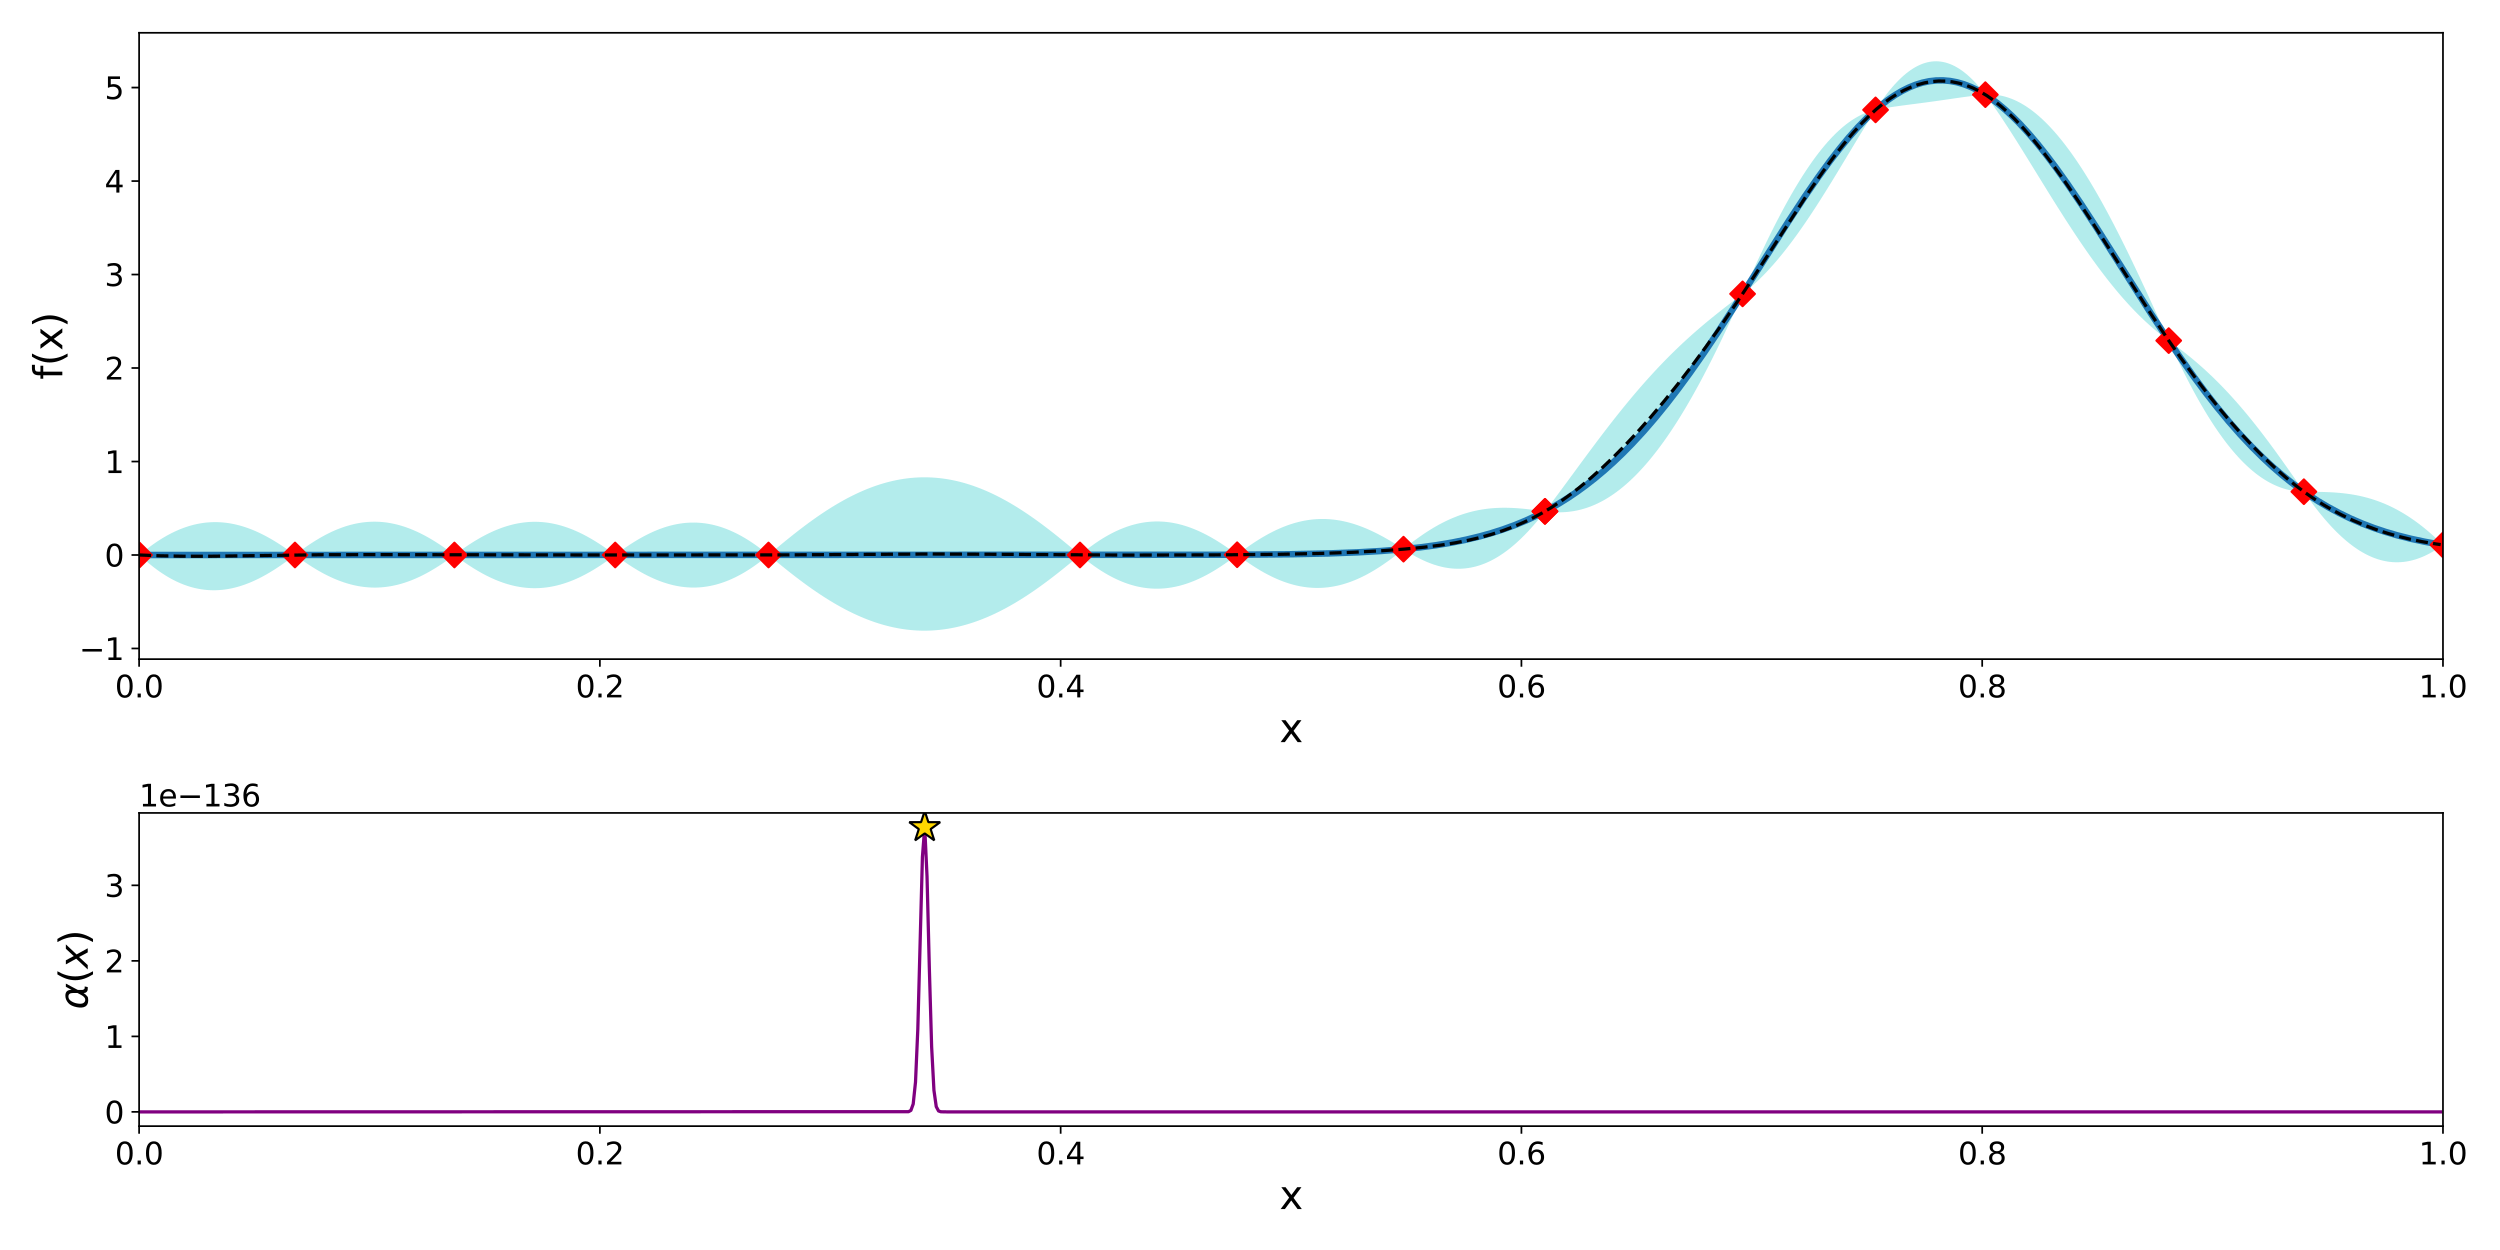 <?xml version="1.0" encoding="utf-8" standalone="no"?>
<!DOCTYPE svg PUBLIC "-//W3C//DTD SVG 1.1//EN"
  "http://www.w3.org/Graphics/SVG/1.1/DTD/svg11.dtd">
<svg xmlns:xlink="http://www.w3.org/1999/xlink" width="1152pt" height="576pt" viewBox="0 0 1152 576" xmlns="http://www.w3.org/2000/svg" version="1.1">
 <defs>
  <style type="text/css">*{stroke-linejoin: round; stroke-linecap: butt}</style>
 </defs>
 <g id="figure_1">
  <g id="patch_1">
   <path d="M 0 576 
L 1152 576 
L 1152 0 
L 0 0 
z
" style="fill: #ffffff"/>
  </g>
  <g id="axes_1">
   <g id="patch_2">
    <path d="M 64.1 303.733 
L 1125.72 303.733 
L 1125.72 15.12 
L 64.1 15.12 
z
" style="fill: #ffffff"/>
   </g>
   <g id="patch_3">
    <path d="M 64.1 255.961 
L 65.162 256.566 
L 66.223 257.533 
L 67.285 258.474 
L 68.346 259.384 
L 69.408 260.263 
L 70.47 261.11 
L 71.531 261.926 
L 72.593 262.71 
L 73.655 263.462 
L 74.716 264.183 
L 75.778 264.871 
L 76.839 265.528 
L 77.901 266.152 
L 78.963 266.744 
L 80.024 267.305 
L 81.086 267.833 
L 82.148 268.33 
L 83.209 268.794 
L 84.271 269.227 
L 85.332 269.628 
L 86.394 269.997 
L 87.456 270.335 
L 88.517 270.64 
L 89.579 270.915 
L 90.641 271.158 
L 91.702 271.369 
L 92.764 271.55 
L 93.825 271.7 
L 94.887 271.818 
L 95.949 271.906 
L 97.01 271.964 
L 98.072 271.991 
L 99.133 271.988 
L 100.195 271.955 
L 101.257 271.893 
L 102.318 271.801 
L 103.38 271.68 
L 104.442 271.53 
L 105.503 271.351 
L 106.565 271.143 
L 107.626 270.908 
L 108.688 270.645 
L 109.75 270.354 
L 110.811 270.036 
L 111.873 269.692 
L 112.935 269.32 
L 113.996 268.923 
L 115.058 268.501 
L 116.119 268.053 
L 117.181 267.58 
L 118.243 267.083 
L 119.304 266.562 
L 120.366 266.018 
L 121.427 265.451 
L 122.489 264.861 
L 123.551 264.25 
L 124.612 263.618 
L 125.674 262.965 
L 126.736 262.292 
L 127.797 261.6 
L 128.859 260.889 
L 129.92 260.16 
L 130.982 259.415 
L 132.044 258.653 
L 133.105 257.876 
L 134.167 257.086 
L 135.229 256.29 
L 136.29 256.052 
L 137.352 256.811 
L 138.413 257.574 
L 139.475 258.323 
L 140.537 259.056 
L 141.598 259.772 
L 142.66 260.47 
L 143.721 261.15 
L 144.783 261.81 
L 145.845 262.45 
L 146.906 263.07 
L 147.968 263.668 
L 149.03 264.245 
L 150.091 264.8 
L 151.153 265.333 
L 152.214 265.842 
L 153.276 266.328 
L 154.338 266.791 
L 155.399 267.229 
L 156.461 267.643 
L 157.523 268.033 
L 158.584 268.397 
L 159.646 268.736 
L 160.707 269.049 
L 161.769 269.337 
L 162.831 269.599 
L 163.892 269.834 
L 164.954 270.043 
L 166.016 270.226 
L 167.077 270.382 
L 168.139 270.512 
L 169.2 270.614 
L 170.262 270.69 
L 171.324 270.739 
L 172.385 270.76 
L 173.447 270.755 
L 174.508 270.723 
L 175.57 270.664 
L 176.632 270.577 
L 177.693 270.464 
L 178.755 270.324 
L 179.817 270.158 
L 180.878 269.964 
L 181.94 269.744 
L 183.001 269.498 
L 184.063 269.226 
L 185.125 268.927 
L 186.186 268.603 
L 187.248 268.253 
L 188.31 267.878 
L 189.371 267.477 
L 190.433 267.052 
L 191.494 266.602 
L 192.556 266.129 
L 193.618 265.631 
L 194.679 265.11 
L 195.741 264.566 
L 196.803 264 
L 197.864 263.411 
L 198.926 262.801 
L 199.987 262.169 
L 201.049 261.517 
L 202.111 260.845 
L 203.172 260.154 
L 204.234 259.444 
L 205.295 258.716 
L 206.357 257.971 
L 207.419 257.211 
L 208.48 256.44 
L 209.542 255.919 
L 210.604 256.658 
L 211.665 257.434 
L 212.727 258.197 
L 213.788 258.944 
L 214.85 259.675 
L 215.912 260.387 
L 216.973 261.08 
L 218.035 261.754 
L 219.097 262.408 
L 220.158 263.042 
L 221.22 263.654 
L 222.281 264.245 
L 223.343 264.813 
L 224.405 265.359 
L 225.466 265.882 
L 226.528 266.381 
L 227.589 266.856 
L 228.651 267.308 
L 229.713 267.735 
L 230.774 268.136 
L 231.836 268.513 
L 232.898 268.865 
L 233.959 269.19 
L 235.021 269.49 
L 236.082 269.764 
L 237.144 270.012 
L 238.206 270.233 
L 239.267 270.427 
L 240.329 270.595 
L 241.391 270.736 
L 242.452 270.85 
L 243.514 270.937 
L 244.575 270.997 
L 245.637 271.03 
L 246.699 271.036 
L 247.76 271.015 
L 248.822 270.967 
L 249.883 270.892 
L 250.945 270.789 
L 252.007 270.66 
L 253.068 270.504 
L 254.13 270.321 
L 255.192 270.112 
L 256.253 269.876 
L 257.315 269.615 
L 258.376 269.326 
L 259.438 269.013 
L 260.5 268.673 
L 261.561 268.308 
L 262.623 267.918 
L 263.685 267.503 
L 264.746 267.064 
L 265.808 266.6 
L 266.869 266.112 
L 267.931 265.602 
L 268.993 265.068 
L 270.054 264.511 
L 271.116 263.932 
L 272.178 263.332 
L 273.239 262.71 
L 274.301 262.068 
L 275.362 261.406 
L 276.424 260.724 
L 277.486 260.023 
L 278.547 259.305 
L 279.609 258.569 
L 280.67 257.817 
L 281.732 257.05 
L 282.794 256.277 
L 283.855 256.055 
L 284.917 256.822 
L 285.979 257.592 
L 287.04 258.349 
L 288.102 259.09 
L 289.163 259.814 
L 290.225 260.519 
L 291.287 261.205 
L 292.348 261.872 
L 293.41 262.519 
L 294.472 263.144 
L 295.533 263.748 
L 296.595 264.33 
L 297.656 264.889 
L 298.718 265.426 
L 299.78 265.939 
L 300.841 266.428 
L 301.903 266.892 
L 302.964 267.332 
L 304.026 267.746 
L 305.088 268.135 
L 306.149 268.498 
L 307.211 268.835 
L 308.273 269.146 
L 309.334 269.43 
L 310.396 269.686 
L 311.457 269.916 
L 312.519 270.118 
L 313.581 270.292 
L 314.642 270.438 
L 315.704 270.557 
L 316.766 270.647 
L 317.827 270.708 
L 318.889 270.742 
L 319.95 270.746 
L 321.012 270.722 
L 322.074 270.669 
L 323.135 270.588 
L 324.197 270.477 
L 325.259 270.337 
L 326.32 270.169 
L 327.382 269.971 
L 328.443 269.745 
L 329.505 269.49 
L 330.567 269.205 
L 331.628 268.892 
L 332.69 268.55 
L 333.751 268.18 
L 334.813 267.781 
L 335.875 267.353 
L 336.936 266.897 
L 337.998 266.413 
L 339.06 265.901 
L 340.121 265.361 
L 341.183 264.794 
L 342.244 264.199 
L 343.306 263.577 
L 344.368 262.928 
L 345.429 262.252 
L 346.491 261.55 
L 347.553 260.822 
L 348.614 260.068 
L 349.676 259.288 
L 350.737 258.485 
L 351.799 257.657 
L 352.861 256.807 
L 353.922 255.969 
L 354.984 256.461 
L 356.046 257.334 
L 357.107 258.207 
L 358.169 259.078 
L 359.23 259.945 
L 360.292 260.806 
L 361.354 261.661 
L 362.415 262.51 
L 363.477 263.352 
L 364.538 264.186 
L 365.6 265.013 
L 366.662 265.832 
L 367.723 266.642 
L 368.785 267.442 
L 369.847 268.234 
L 370.908 269.016 
L 371.97 269.787 
L 373.031 270.548 
L 374.093 271.298 
L 375.155 272.037 
L 376.216 272.765 
L 377.278 273.481 
L 378.34 274.185 
L 379.401 274.877 
L 380.463 275.556 
L 381.524 276.223 
L 382.586 276.877 
L 383.648 277.517 
L 384.709 278.144 
L 385.771 278.757 
L 386.832 279.357 
L 387.894 279.943 
L 388.956 280.514 
L 390.017 281.071 
L 391.079 281.614 
L 392.141 282.142 
L 393.202 282.655 
L 394.264 283.153 
L 395.325 283.636 
L 396.387 284.103 
L 397.449 284.556 
L 398.51 284.992 
L 399.572 285.413 
L 400.634 285.819 
L 401.695 286.208 
L 402.757 286.582 
L 403.818 286.939 
L 404.88 287.28 
L 405.942 287.605 
L 407.003 287.914 
L 408.065 288.206 
L 409.127 288.482 
L 410.188 288.742 
L 411.25 288.984 
L 412.311 289.21 
L 413.373 289.42 
L 414.435 289.612 
L 415.496 289.788 
L 416.558 289.947 
L 417.619 290.089 
L 418.681 290.214 
L 419.743 290.322 
L 420.804 290.414 
L 421.866 290.488 
L 422.928 290.545 
L 423.989 290.585 
L 425.051 290.608 
L 426.112 290.615 
L 427.174 290.604 
L 428.236 290.576 
L 429.297 290.531 
L 430.359 290.468 
L 431.421 290.389 
L 432.482 290.293 
L 433.544 290.18 
L 434.605 290.05 
L 435.667 289.903 
L 436.729 289.74 
L 437.79 289.559 
L 438.852 289.361 
L 439.913 289.147 
L 440.975 288.916 
L 442.037 288.668 
L 443.098 288.404 
L 444.16 288.123 
L 445.222 287.826 
L 446.283 287.513 
L 447.345 287.183 
L 448.406 286.836 
L 449.468 286.474 
L 450.53 286.095 
L 451.591 285.701 
L 452.653 285.291 
L 453.715 284.865 
L 454.776 284.423 
L 455.838 283.966 
L 456.899 283.493 
L 457.961 283.005 
L 459.023 282.502 
L 460.084 281.984 
L 461.146 281.451 
L 462.207 280.903 
L 463.269 280.341 
L 464.331 279.764 
L 465.392 279.173 
L 466.454 278.568 
L 467.516 277.95 
L 468.577 277.317 
L 469.639 276.672 
L 470.7 276.013 
L 471.762 275.341 
L 472.824 274.656 
L 473.885 273.959 
L 474.947 273.249 
L 476.009 272.528 
L 477.07 271.795 
L 478.132 271.05 
L 479.193 270.294 
L 480.255 269.527 
L 481.317 268.75 
L 482.378 267.963 
L 483.44 267.166 
L 484.502 266.359 
L 485.563 265.543 
L 486.625 264.719 
L 487.686 263.886 
L 488.748 263.045 
L 489.81 262.197 
L 490.871 261.342 
L 491.933 260.481 
L 492.994 259.613 
L 494.056 258.741 
L 495.118 257.864 
L 496.179 256.984 
L 497.241 256.117 
L 498.303 256.298 
L 499.364 257.162 
L 500.426 258.012 
L 501.487 258.839 
L 502.549 259.642 
L 503.611 260.421 
L 504.672 261.175 
L 505.734 261.904 
L 506.796 262.607 
L 507.857 263.284 
L 508.919 263.935 
L 509.98 264.56 
L 511.042 265.158 
L 512.104 265.729 
L 513.165 266.272 
L 514.227 266.789 
L 515.288 267.278 
L 516.35 267.739 
L 517.412 268.172 
L 518.473 268.578 
L 519.535 268.955 
L 520.597 269.304 
L 521.658 269.624 
L 522.72 269.917 
L 523.781 270.18 
L 524.843 270.416 
L 525.905 270.622 
L 526.966 270.8 
L 528.028 270.95 
L 529.09 271.071 
L 530.151 271.163 
L 531.213 271.227 
L 532.274 271.263 
L 533.336 271.27 
L 534.398 271.248 
L 535.459 271.199 
L 536.521 271.121 
L 537.583 271.016 
L 538.644 270.882 
L 539.706 270.721 
L 540.767 270.532 
L 541.829 270.316 
L 542.891 270.073 
L 543.952 269.803 
L 545.014 269.506 
L 546.075 269.182 
L 547.137 268.833 
L 548.199 268.457 
L 549.26 268.056 
L 550.322 267.63 
L 551.384 267.178 
L 552.445 266.702 
L 553.507 266.202 
L 554.568 265.678 
L 555.63 265.131 
L 556.692 264.561 
L 557.753 263.968 
L 558.815 263.353 
L 559.877 262.717 
L 560.938 262.06 
L 562 261.382 
L 563.061 260.685 
L 564.123 259.969 
L 565.185 259.234 
L 566.246 258.482 
L 567.308 257.713 
L 568.37 256.93 
L 569.431 256.14 
L 570.493 255.97 
L 571.554 256.739 
L 572.616 257.51 
L 573.678 258.267 
L 574.739 259.008 
L 575.801 259.732 
L 576.862 260.438 
L 577.924 261.125 
L 578.986 261.793 
L 580.047 262.441 
L 581.109 263.069 
L 582.171 263.675 
L 583.232 264.26 
L 584.294 264.823 
L 585.355 265.363 
L 586.417 265.881 
L 587.479 266.375 
L 588.54 266.845 
L 589.602 267.29 
L 590.664 267.712 
L 591.725 268.108 
L 592.787 268.48 
L 593.848 268.825 
L 594.91 269.146 
L 595.972 269.44 
L 597.033 269.708 
L 598.095 269.95 
L 599.156 270.165 
L 600.218 270.353 
L 601.28 270.515 
L 602.341 270.649 
L 603.403 270.756 
L 604.465 270.836 
L 605.526 270.889 
L 606.588 270.915 
L 607.649 270.913 
L 608.711 270.883 
L 609.773 270.827 
L 610.834 270.742 
L 611.896 270.631 
L 612.958 270.492 
L 614.019 270.325 
L 615.081 270.132 
L 616.142 269.911 
L 617.204 269.663 
L 618.266 269.389 
L 619.327 269.088 
L 620.389 268.76 
L 621.451 268.406 
L 622.512 268.025 
L 623.574 267.619 
L 624.635 267.187 
L 625.697 266.73 
L 626.759 266.248 
L 627.82 265.741 
L 628.882 265.209 
L 629.943 264.654 
L 631.005 264.075 
L 632.067 263.472 
L 633.128 262.847 
L 634.19 262.199 
L 635.252 261.53 
L 636.313 260.839 
L 637.375 260.127 
L 638.436 259.396 
L 639.498 258.645 
L 640.56 257.875 
L 641.621 257.086 
L 642.683 256.281 
L 643.745 255.459 
L 644.806 254.623 
L 645.868 253.777 
L 646.929 253.242 
L 647.991 253.88 
L 649.053 254.536 
L 650.114 255.174 
L 651.176 255.79 
L 652.237 256.382 
L 653.299 256.949 
L 654.361 257.49 
L 655.422 258.005 
L 656.484 258.493 
L 657.546 258.952 
L 658.607 259.383 
L 659.669 259.784 
L 660.73 260.155 
L 661.792 260.495 
L 662.854 260.804 
L 663.915 261.081 
L 664.977 261.325 
L 666.039 261.536 
L 667.1 261.713 
L 668.162 261.857 
L 669.223 261.966 
L 670.285 262.04 
L 671.347 262.079 
L 672.408 262.082 
L 673.47 262.049 
L 674.532 261.979 
L 675.593 261.874 
L 676.655 261.731 
L 677.716 261.551 
L 678.778 261.334 
L 679.84 261.079 
L 680.901 260.786 
L 681.963 260.456 
L 683.024 260.087 
L 684.086 259.681 
L 685.148 259.236 
L 686.209 258.753 
L 687.271 258.231 
L 688.333 257.671 
L 689.394 257.073 
L 690.456 256.436 
L 691.517 255.761 
L 692.579 255.048 
L 693.641 254.297 
L 694.702 253.507 
L 695.764 252.68 
L 696.826 251.816 
L 697.887 250.914 
L 698.949 249.975 
L 700.01 248.999 
L 701.072 247.986 
L 702.134 246.937 
L 703.195 245.853 
L 704.257 244.733 
L 705.318 243.578 
L 706.38 242.389 
L 707.442 241.166 
L 708.503 239.91 
L 709.565 238.622 
L 710.627 237.303 
L 711.688 235.972 
L 712.75 235.752 
L 713.811 235.86 
L 714.873 235.95 
L 715.935 236.016 
L 716.996 236.059 
L 718.058 236.077 
L 719.12 236.069 
L 720.181 236.035 
L 721.243 235.975 
L 722.304 235.886 
L 723.366 235.77 
L 724.428 235.625 
L 725.489 235.451 
L 726.551 235.247 
L 727.612 235.013 
L 728.674 234.749 
L 729.736 234.454 
L 730.797 234.128 
L 731.859 233.77 
L 732.921 233.38 
L 733.982 232.959 
L 735.044 232.504 
L 736.105 232.017 
L 737.167 231.497 
L 738.229 230.944 
L 739.29 230.358 
L 740.352 229.738 
L 741.414 229.084 
L 742.475 228.397 
L 743.537 227.675 
L 744.598 226.919 
L 745.66 226.13 
L 746.722 225.305 
L 747.783 224.447 
L 748.845 223.554 
L 749.907 222.627 
L 750.968 221.665 
L 752.03 220.668 
L 753.091 219.637 
L 754.153 218.572 
L 755.215 217.472 
L 756.276 216.337 
L 757.338 215.168 
L 758.399 213.965 
L 759.461 212.728 
L 760.523 211.456 
L 761.584 210.15 
L 762.646 208.811 
L 763.708 207.437 
L 764.769 206.03 
L 765.831 204.589 
L 766.892 203.115 
L 767.954 201.608 
L 769.016 200.068 
L 770.077 198.495 
L 771.139 196.889 
L 772.201 195.251 
L 773.262 193.581 
L 774.324 191.88 
L 775.385 190.146 
L 776.447 188.382 
L 777.509 186.587 
L 778.57 184.761 
L 779.632 182.905 
L 780.693 181.019 
L 781.755 179.104 
L 782.817 177.159 
L 783.878 175.186 
L 784.94 173.185 
L 786.002 171.156 
L 787.063 169.1 
L 788.125 167.018 
L 789.186 164.909 
L 790.248 162.775 
L 791.31 160.615 
L 792.371 158.431 
L 793.433 156.224 
L 794.495 153.993 
L 795.556 151.741 
L 796.618 149.466 
L 797.679 147.171 
L 798.741 144.856 
L 799.803 142.522 
L 800.864 140.171 
L 801.926 137.806 
L 802.988 135.55 
L 804.049 134.598 
L 805.111 133.734 
L 806.172 132.844 
L 807.234 131.925 
L 808.296 130.977 
L 809.357 129.998 
L 810.419 128.99 
L 811.48 127.952 
L 812.542 126.885 
L 813.604 125.788 
L 814.665 124.662 
L 815.727 123.507 
L 816.789 122.324 
L 817.85 121.112 
L 818.912 119.872 
L 819.973 118.604 
L 821.035 117.309 
L 822.097 115.987 
L 823.158 114.639 
L 824.22 113.265 
L 825.282 111.866 
L 826.343 110.442 
L 827.405 108.994 
L 828.466 107.522 
L 829.528 106.028 
L 830.59 104.511 
L 831.651 102.973 
L 832.713 101.415 
L 833.774 99.836 
L 834.836 98.238 
L 835.898 96.622 
L 836.959 94.989 
L 838.021 93.339 
L 839.083 91.673 
L 840.144 89.993 
L 841.206 88.3 
L 842.267 86.594 
L 843.329 84.876 
L 844.391 83.149 
L 845.452 81.412 
L 846.514 79.667 
L 847.576 77.915 
L 848.637 76.159 
L 849.699 74.398 
L 850.76 72.634 
L 851.822 70.869 
L 852.884 69.104 
L 853.945 67.341 
L 855.007 65.581 
L 856.069 63.826 
L 857.13 62.078 
L 858.192 60.337 
L 859.253 58.608 
L 860.315 56.89 
L 861.377 55.187 
L 862.438 53.501 
L 863.5 51.841 
L 864.561 50.616 
L 865.623 50.368 
L 866.685 50.161 
L 867.746 49.966 
L 868.808 49.783 
L 869.87 49.607 
L 870.931 49.44 
L 871.993 49.278 
L 873.054 49.123 
L 874.116 48.971 
L 875.178 48.824 
L 876.239 48.68 
L 877.301 48.538 
L 878.363 48.398 
L 879.424 48.259 
L 880.486 48.121 
L 881.547 47.983 
L 882.609 47.845 
L 883.671 47.707 
L 884.732 47.568 
L 885.794 47.428 
L 886.856 47.287 
L 887.917 47.144 
L 888.979 47 
L 890.04 46.855 
L 891.102 46.708 
L 892.164 46.559 
L 893.225 46.409 
L 894.287 46.258 
L 895.348 46.106 
L 896.41 45.953 
L 897.472 45.799 
L 898.533 45.645 
L 899.595 45.491 
L 900.657 45.338 
L 901.718 45.185 
L 902.78 45.034 
L 903.841 44.885 
L 904.903 44.738 
L 905.965 44.594 
L 907.026 44.455 
L 908.088 44.32 
L 909.15 44.191 
L 910.211 44.068 
L 911.273 43.953 
L 912.334 43.847 
L 913.396 43.752 
L 914.458 43.688 
L 915.519 44.547 
L 916.581 45.985 
L 917.642 47.459 
L 918.704 48.962 
L 919.766 50.491 
L 920.827 52.042 
L 921.889 53.616 
L 922.951 55.209 
L 924.012 56.82 
L 925.074 58.448 
L 926.135 60.091 
L 927.197 61.748 
L 928.259 63.417 
L 929.32 65.097 
L 930.382 66.787 
L 931.444 68.485 
L 932.505 70.19 
L 933.567 71.901 
L 934.628 73.617 
L 935.69 75.337 
L 936.752 77.059 
L 937.813 78.782 
L 938.875 80.506 
L 939.937 82.229 
L 940.998 83.951 
L 942.06 85.67 
L 943.121 87.385 
L 944.183 89.096 
L 945.245 90.802 
L 946.306 92.502 
L 947.368 94.195 
L 948.429 95.88 
L 949.491 97.556 
L 950.553 99.223 
L 951.614 100.88 
L 952.676 102.526 
L 953.738 104.16 
L 954.799 105.783 
L 955.861 107.392 
L 956.922 108.988 
L 957.984 110.57 
L 959.046 112.137 
L 960.107 113.689 
L 961.169 115.225 
L 962.231 116.745 
L 963.292 118.248 
L 964.354 119.733 
L 965.415 121.201 
L 966.477 122.65 
L 967.539 124.081 
L 968.6 125.492 
L 969.662 126.884 
L 970.723 128.256 
L 971.785 129.608 
L 972.847 130.939 
L 973.908 132.249 
L 974.97 133.537 
L 976.032 134.805 
L 977.093 136.05 
L 978.155 137.273 
L 979.216 138.475 
L 980.278 139.653 
L 981.34 140.81 
L 982.401 141.943 
L 983.463 143.054 
L 984.525 144.142 
L 985.586 145.207 
L 986.648 146.249 
L 987.709 147.267 
L 988.771 148.263 
L 989.833 149.236 
L 990.894 150.187 
L 991.956 151.114 
L 993.018 152.019 
L 994.079 152.902 
L 995.141 153.763 
L 996.202 154.602 
L 997.264 155.42 
L 998.326 156.222 
L 999.387 157.157 
L 1000.449 159.379 
L 1001.51 161.664 
L 1002.572 163.921 
L 1003.634 166.145 
L 1004.695 168.335 
L 1005.757 170.491 
L 1006.819 172.611 
L 1007.88 174.695 
L 1008.942 176.742 
L 1010.003 178.752 
L 1011.065 180.724 
L 1012.127 182.657 
L 1013.188 184.552 
L 1014.25 186.407 
L 1015.312 188.222 
L 1016.373 189.997 
L 1017.435 191.731 
L 1018.496 193.425 
L 1019.558 195.077 
L 1020.62 196.687 
L 1021.681 198.256 
L 1022.743 199.782 
L 1023.804 201.267 
L 1024.866 202.708 
L 1025.928 204.107 
L 1026.989 205.463 
L 1028.051 206.776 
L 1029.113 208.046 
L 1030.174 209.273 
L 1031.236 210.456 
L 1032.297 211.596 
L 1033.359 212.693 
L 1034.421 213.746 
L 1035.482 214.757 
L 1036.544 215.724 
L 1037.606 216.648 
L 1038.667 217.529 
L 1039.729 218.367 
L 1040.79 219.162 
L 1041.852 219.915 
L 1042.914 220.625 
L 1043.975 221.294 
L 1045.037 221.92 
L 1046.099 222.505 
L 1047.16 223.049 
L 1048.222 223.552 
L 1049.283 224.014 
L 1050.345 224.436 
L 1051.407 224.819 
L 1052.468 225.163 
L 1053.53 225.467 
L 1054.591 225.734 
L 1055.653 225.963 
L 1056.715 226.156 
L 1057.776 226.312 
L 1058.838 226.434 
L 1059.9 226.522 
L 1060.961 226.586 
L 1062.023 227.187 
L 1063.084 228.676 
L 1064.146 230.153 
L 1065.208 231.601 
L 1066.269 233.019 
L 1067.331 234.404 
L 1068.393 235.755 
L 1069.454 237.073 
L 1070.516 238.357 
L 1071.577 239.606 
L 1072.639 240.819 
L 1073.701 241.996 
L 1074.762 243.137 
L 1075.824 244.24 
L 1076.885 245.307 
L 1077.947 246.335 
L 1079.009 247.326 
L 1080.07 248.278 
L 1081.132 249.191 
L 1082.194 250.065 
L 1083.255 250.9 
L 1084.317 251.695 
L 1085.378 252.451 
L 1086.44 253.167 
L 1087.502 253.842 
L 1088.563 254.477 
L 1089.625 255.072 
L 1090.687 255.626 
L 1091.748 256.139 
L 1092.81 256.612 
L 1093.871 257.043 
L 1094.933 257.433 
L 1095.995 257.783 
L 1097.056 258.091 
L 1098.118 258.358 
L 1099.179 258.584 
L 1100.241 258.769 
L 1101.303 258.912 
L 1102.364 259.015 
L 1103.426 259.076 
L 1104.488 259.096 
L 1105.549 259.075 
L 1106.611 259.014 
L 1107.672 258.912 
L 1108.734 258.769 
L 1109.796 258.585 
L 1110.857 258.361 
L 1111.919 258.097 
L 1112.981 257.792 
L 1114.042 257.448 
L 1115.104 257.063 
L 1116.165 256.64 
L 1117.227 256.177 
L 1118.289 255.674 
L 1119.35 255.133 
L 1120.412 254.553 
L 1121.474 253.936 
L 1122.535 253.28 
L 1123.597 252.587 
L 1124.658 251.861 
L 1124.658 250.059 
L 1123.597 249.04 
L 1122.535 248.042 
L 1121.474 247.068 
L 1120.412 246.119 
L 1119.35 245.194 
L 1118.289 244.294 
L 1117.227 243.418 
L 1116.165 242.568 
L 1115.104 241.742 
L 1114.042 240.942 
L 1112.981 240.166 
L 1111.919 239.414 
L 1110.857 238.688 
L 1109.796 237.986 
L 1108.734 237.308 
L 1107.672 236.655 
L 1106.611 236.025 
L 1105.549 235.42 
L 1104.488 234.838 
L 1103.426 234.28 
L 1102.364 233.746 
L 1101.303 233.234 
L 1100.241 232.745 
L 1099.179 232.279 
L 1098.118 231.835 
L 1097.056 231.413 
L 1095.995 231.013 
L 1094.933 230.634 
L 1093.871 230.276 
L 1092.81 229.939 
L 1091.748 229.621 
L 1090.687 229.324 
L 1089.625 229.045 
L 1088.563 228.786 
L 1087.502 228.545 
L 1086.44 228.322 
L 1085.378 228.116 
L 1084.317 227.927 
L 1083.255 227.754 
L 1082.194 227.597 
L 1081.132 227.455 
L 1080.07 227.327 
L 1079.009 227.213 
L 1077.947 227.111 
L 1076.885 227.023 
L 1075.824 226.945 
L 1074.762 226.879 
L 1073.701 226.822 
L 1072.639 226.774 
L 1071.577 226.735 
L 1070.516 226.702 
L 1069.454 226.676 
L 1068.393 226.656 
L 1067.331 226.639 
L 1066.269 226.626 
L 1065.208 226.614 
L 1064.146 226.602 
L 1063.084 226.588 
L 1062.023 226.554 
L 1060.961 225.6 
L 1059.9 224.075 
L 1058.838 222.544 
L 1057.776 221.014 
L 1056.715 219.487 
L 1055.653 217.966 
L 1054.591 216.45 
L 1053.53 214.941 
L 1052.468 213.44 
L 1051.407 211.947 
L 1050.345 210.464 
L 1049.283 208.99 
L 1048.222 207.528 
L 1047.16 206.077 
L 1046.099 204.638 
L 1045.037 203.211 
L 1043.975 201.798 
L 1042.914 200.398 
L 1041.852 199.013 
L 1040.79 197.642 
L 1039.729 196.286 
L 1038.667 194.945 
L 1037.606 193.62 
L 1036.544 192.311 
L 1035.482 191.019 
L 1034.421 189.743 
L 1033.359 188.484 
L 1032.297 187.242 
L 1031.236 186.017 
L 1030.174 184.809 
L 1029.113 183.619 
L 1028.051 182.446 
L 1026.989 181.291 
L 1025.928 180.154 
L 1024.866 179.034 
L 1023.804 177.932 
L 1022.743 176.848 
L 1021.681 175.781 
L 1020.62 174.732 
L 1019.558 173.7 
L 1018.496 172.685 
L 1017.435 171.687 
L 1016.373 170.705 
L 1015.312 169.741 
L 1014.25 168.792 
L 1013.188 167.86 
L 1012.127 166.942 
L 1011.065 166.041 
L 1010.003 165.153 
L 1008.942 164.281 
L 1007.88 163.422 
L 1006.819 162.576 
L 1005.757 161.743 
L 1004.695 160.923 
L 1003.634 160.113 
L 1002.572 159.314 
L 1001.51 158.525 
L 1000.449 157.741 
L 999.387 156.871 
L 998.326 154.691 
L 997.264 152.356 
L 996.202 150.017 
L 995.141 147.679 
L 994.079 145.344 
L 993.018 143.013 
L 991.956 140.688 
L 990.894 138.37 
L 989.833 136.06 
L 988.771 133.76 
L 987.709 131.471 
L 986.648 129.194 
L 985.586 126.93 
L 984.525 124.68 
L 983.463 122.445 
L 982.401 120.226 
L 981.34 118.025 
L 980.278 115.842 
L 979.216 113.677 
L 978.155 111.533 
L 977.093 109.41 
L 976.032 107.308 
L 974.97 105.229 
L 973.908 103.174 
L 972.847 101.142 
L 971.785 99.136 
L 970.723 97.156 
L 969.662 95.202 
L 968.6 93.276 
L 967.539 91.378 
L 966.477 89.508 
L 965.415 87.668 
L 964.354 85.858 
L 963.292 84.079 
L 962.231 82.332 
L 961.169 80.616 
L 960.107 78.933 
L 959.046 77.284 
L 957.984 75.668 
L 956.922 74.087 
L 955.861 72.541 
L 954.799 71.03 
L 953.738 69.555 
L 952.676 68.117 
L 951.614 66.716 
L 950.553 65.353 
L 949.491 64.027 
L 948.429 62.74 
L 947.368 61.492 
L 946.306 60.283 
L 945.245 59.114 
L 944.183 57.985 
L 943.121 56.896 
L 942.06 55.848 
L 940.998 54.842 
L 939.937 53.877 
L 938.875 52.953 
L 937.813 52.072 
L 936.752 51.233 
L 935.69 50.437 
L 934.628 49.684 
L 933.567 48.974 
L 932.505 48.307 
L 931.444 47.683 
L 930.382 47.103 
L 929.32 46.567 
L 928.259 46.075 
L 927.197 45.626 
L 926.135 45.222 
L 925.074 44.861 
L 924.012 44.545 
L 922.951 44.272 
L 921.889 44.043 
L 920.827 43.857 
L 919.766 43.716 
L 918.704 43.617 
L 917.642 43.56 
L 916.581 43.545 
L 915.519 43.564 
L 914.458 43.077 
L 913.396 41.74 
L 912.334 40.445 
L 911.273 39.211 
L 910.211 38.04 
L 909.15 36.933 
L 908.088 35.891 
L 907.026 34.913 
L 905.965 34.002 
L 904.903 33.156 
L 903.841 32.376 
L 902.78 31.663 
L 901.718 31.017 
L 900.657 30.438 
L 899.595 29.927 
L 898.533 29.482 
L 897.472 29.106 
L 896.41 28.797 
L 895.348 28.556 
L 894.287 28.382 
L 893.225 28.277 
L 892.164 28.239 
L 891.102 28.269 
L 890.04 28.366 
L 888.979 28.531 
L 887.917 28.764 
L 886.856 29.063 
L 885.794 29.43 
L 884.732 29.863 
L 883.671 30.362 
L 882.609 30.928 
L 881.547 31.559 
L 880.486 32.256 
L 879.424 33.018 
L 878.363 33.844 
L 877.301 34.734 
L 876.239 35.688 
L 875.178 36.704 
L 874.116 37.783 
L 873.054 38.923 
L 871.993 40.124 
L 870.931 41.386 
L 869.87 42.706 
L 868.808 44.085 
L 867.746 45.521 
L 866.685 47.013 
L 865.623 48.558 
L 864.561 50.129 
L 863.5 50.789 
L 862.438 51.08 
L 861.377 51.409 
L 860.315 51.782 
L 859.253 52.202 
L 858.192 52.668 
L 857.13 53.181 
L 856.069 53.741 
L 855.007 54.349 
L 853.945 55.004 
L 852.884 55.707 
L 851.822 56.457 
L 850.76 57.254 
L 849.699 58.099 
L 848.637 58.991 
L 847.576 59.93 
L 846.514 60.917 
L 845.452 61.949 
L 844.391 63.029 
L 843.329 64.154 
L 842.267 65.325 
L 841.206 66.542 
L 840.144 67.803 
L 839.083 69.11 
L 838.021 70.46 
L 836.959 71.854 
L 835.898 73.292 
L 834.836 74.772 
L 833.774 76.295 
L 832.713 77.859 
L 831.651 79.464 
L 830.59 81.11 
L 829.528 82.795 
L 828.466 84.52 
L 827.405 86.282 
L 826.343 88.083 
L 825.282 89.92 
L 824.22 91.794 
L 823.158 93.703 
L 822.097 95.646 
L 821.035 97.623 
L 819.973 99.633 
L 818.912 101.675 
L 817.85 103.747 
L 816.789 105.85 
L 815.727 107.981 
L 814.665 110.141 
L 813.604 112.327 
L 812.542 114.538 
L 811.48 116.775 
L 810.419 119.034 
L 809.357 121.316 
L 808.296 123.619 
L 807.234 125.941 
L 806.172 128.282 
L 805.111 130.638 
L 804.049 133.006 
L 802.988 135.271 
L 801.926 136.215 
L 800.864 137.033 
L 799.803 137.847 
L 798.741 138.662 
L 797.679 139.478 
L 796.618 140.297 
L 795.556 141.119 
L 794.495 141.945 
L 793.433 142.776 
L 792.371 143.613 
L 791.31 144.455 
L 790.248 145.305 
L 789.186 146.161 
L 788.125 147.025 
L 787.063 147.897 
L 786.002 148.777 
L 784.94 149.667 
L 783.878 150.566 
L 782.817 151.474 
L 781.755 152.393 
L 780.693 153.322 
L 779.632 154.262 
L 778.57 155.213 
L 777.509 156.175 
L 776.447 157.148 
L 775.385 158.133 
L 774.324 159.13 
L 773.262 160.139 
L 772.201 161.16 
L 771.139 162.194 
L 770.077 163.24 
L 769.016 164.299 
L 767.954 165.37 
L 766.892 166.454 
L 765.831 167.551 
L 764.769 168.66 
L 763.708 169.783 
L 762.646 170.918 
L 761.584 172.066 
L 760.523 173.226 
L 759.461 174.4 
L 758.399 175.586 
L 757.338 176.785 
L 756.276 177.996 
L 755.215 179.219 
L 754.153 180.455 
L 753.091 181.702 
L 752.03 182.962 
L 750.968 184.233 
L 749.907 185.516 
L 748.845 186.81 
L 747.783 188.115 
L 746.722 189.431 
L 745.66 190.757 
L 744.598 192.094 
L 743.537 193.44 
L 742.475 194.796 
L 741.414 196.161 
L 740.352 197.535 
L 739.29 198.917 
L 738.229 200.308 
L 737.167 201.706 
L 736.105 203.111 
L 735.044 204.523 
L 733.982 205.941 
L 732.921 207.365 
L 731.859 208.793 
L 730.797 210.226 
L 729.736 211.663 
L 728.674 213.104 
L 727.612 214.546 
L 726.551 215.991 
L 725.489 217.437 
L 724.428 218.883 
L 723.366 220.329 
L 722.304 221.774 
L 721.243 223.217 
L 720.181 224.656 
L 719.12 226.092 
L 718.058 227.523 
L 716.996 228.948 
L 715.935 230.365 
L 714.873 231.775 
L 713.811 233.174 
L 712.75 234.559 
L 711.688 235.583 
L 710.627 235.463 
L 709.565 235.324 
L 708.503 235.185 
L 707.442 235.048 
L 706.38 234.915 
L 705.318 234.787 
L 704.257 234.664 
L 703.195 234.548 
L 702.134 234.44 
L 701.072 234.341 
L 700.01 234.252 
L 698.949 234.174 
L 697.887 234.107 
L 696.826 234.052 
L 695.764 234.01 
L 694.702 233.982 
L 693.641 233.969 
L 692.579 233.971 
L 691.517 233.988 
L 690.456 234.022 
L 689.394 234.073 
L 688.333 234.141 
L 687.271 234.227 
L 686.209 234.331 
L 685.148 234.454 
L 684.086 234.597 
L 683.024 234.759 
L 681.963 234.941 
L 680.901 235.143 
L 679.84 235.366 
L 678.778 235.61 
L 677.716 235.875 
L 676.655 236.161 
L 675.593 236.469 
L 674.532 236.798 
L 673.47 237.149 
L 672.408 237.523 
L 671.347 237.918 
L 670.285 238.336 
L 669.223 238.776 
L 668.162 239.238 
L 667.1 239.722 
L 666.039 240.228 
L 664.977 240.756 
L 663.915 241.306 
L 662.854 241.878 
L 661.792 242.472 
L 660.73 243.087 
L 659.669 243.724 
L 658.607 244.381 
L 657.546 245.059 
L 656.484 245.758 
L 655.422 246.476 
L 654.361 247.215 
L 653.299 247.972 
L 652.237 248.748 
L 651.176 249.542 
L 650.114 250.353 
L 649.053 251.181 
L 647.991 252.022 
L 646.929 252.839 
L 645.868 252.478 
L 644.806 251.802 
L 643.745 251.131 
L 642.683 250.47 
L 641.621 249.821 
L 640.56 249.184 
L 639.498 248.562 
L 638.436 247.954 
L 637.375 247.362 
L 636.313 246.786 
L 635.252 246.227 
L 634.19 245.686 
L 633.128 245.163 
L 632.067 244.658 
L 631.005 244.173 
L 629.943 243.708 
L 628.882 243.262 
L 627.82 242.838 
L 626.759 242.435 
L 625.697 242.054 
L 624.635 241.694 
L 623.574 241.357 
L 622.512 241.043 
L 621.451 240.752 
L 620.389 240.485 
L 619.327 240.241 
L 618.266 240.02 
L 617.204 239.825 
L 616.142 239.653 
L 615.081 239.506 
L 614.019 239.384 
L 612.958 239.287 
L 611.896 239.215 
L 610.834 239.168 
L 609.773 239.146 
L 608.711 239.15 
L 607.649 239.179 
L 606.588 239.233 
L 605.526 239.314 
L 604.465 239.419 
L 603.403 239.551 
L 602.341 239.707 
L 601.28 239.889 
L 600.218 240.097 
L 599.156 240.33 
L 598.095 240.588 
L 597.033 240.871 
L 595.972 241.179 
L 594.91 241.512 
L 593.848 241.869 
L 592.787 242.251 
L 591.725 242.657 
L 590.664 243.087 
L 589.602 243.541 
L 588.54 244.018 
L 587.479 244.518 
L 586.417 245.04 
L 585.355 245.585 
L 584.294 246.152 
L 583.232 246.741 
L 582.171 247.351 
L 581.109 247.981 
L 580.047 248.632 
L 578.986 249.303 
L 577.924 249.992 
L 576.862 250.7 
L 575.801 251.426 
L 574.739 252.169 
L 573.678 252.929 
L 572.616 253.703 
L 571.554 254.491 
L 570.493 255.277 
L 569.431 255.122 
L 568.37 254.348 
L 567.308 253.579 
L 566.246 252.824 
L 565.185 252.086 
L 564.123 251.364 
L 563.061 250.661 
L 562 249.976 
L 560.938 249.31 
L 559.877 248.664 
L 558.815 248.039 
L 557.753 247.434 
L 556.692 246.852 
L 555.63 246.291 
L 554.568 245.753 
L 553.507 245.238 
L 552.445 244.746 
L 551.384 244.279 
L 550.322 243.836 
L 549.26 243.417 
L 548.199 243.023 
L 547.137 242.655 
L 546.075 242.312 
L 545.014 241.995 
L 543.952 241.705 
L 542.891 241.441 
L 541.829 241.203 
L 540.767 240.993 
L 539.706 240.809 
L 538.644 240.653 
L 537.583 240.525 
L 536.521 240.424 
L 535.459 240.35 
L 534.398 240.305 
L 533.336 240.287 
L 532.274 240.298 
L 531.213 240.337 
L 530.151 240.404 
L 529.09 240.499 
L 528.028 240.623 
L 526.966 240.774 
L 525.905 240.955 
L 524.843 241.163 
L 523.781 241.4 
L 522.72 241.664 
L 521.658 241.957 
L 520.597 242.278 
L 519.535 242.627 
L 518.473 243.004 
L 517.412 243.409 
L 516.35 243.841 
L 515.288 244.301 
L 514.227 244.788 
L 513.165 245.302 
L 512.104 245.843 
L 511.042 246.411 
L 509.98 247.005 
L 508.919 247.625 
L 507.857 248.272 
L 506.796 248.944 
L 505.734 249.641 
L 504.672 250.363 
L 503.611 251.11 
L 502.549 251.881 
L 501.487 252.676 
L 500.426 253.494 
L 499.364 254.333 
L 498.303 255.187 
L 497.241 255.357 
L 496.179 254.477 
L 495.118 253.584 
L 494.056 252.694 
L 492.994 251.807 
L 491.933 250.924 
L 490.871 250.047 
L 489.81 249.176 
L 488.748 248.312 
L 487.686 247.454 
L 486.625 246.604 
L 485.563 245.762 
L 484.502 244.928 
L 483.44 244.103 
L 482.378 243.287 
L 481.317 242.48 
L 480.255 241.684 
L 479.193 240.898 
L 478.132 240.123 
L 477.07 239.359 
L 476.009 238.606 
L 474.947 237.865 
L 473.885 237.136 
L 472.824 236.419 
L 471.762 235.715 
L 470.7 235.024 
L 469.639 234.345 
L 468.577 233.68 
L 467.516 233.029 
L 466.454 232.391 
L 465.392 231.768 
L 464.331 231.159 
L 463.269 230.564 
L 462.207 229.984 
L 461.146 229.418 
L 460.084 228.868 
L 459.023 228.333 
L 457.961 227.813 
L 456.899 227.309 
L 455.838 226.821 
L 454.776 226.348 
L 453.715 225.891 
L 452.653 225.451 
L 451.591 225.026 
L 450.53 224.618 
L 449.468 224.227 
L 448.406 223.852 
L 447.345 223.493 
L 446.283 223.152 
L 445.222 222.827 
L 444.16 222.519 
L 443.098 222.229 
L 442.037 221.955 
L 440.975 221.698 
L 439.913 221.459 
L 438.852 221.237 
L 437.79 221.033 
L 436.729 220.846 
L 435.667 220.676 
L 434.605 220.524 
L 433.544 220.389 
L 432.482 220.272 
L 431.421 220.173 
L 430.359 220.091 
L 429.297 220.027 
L 428.236 219.981 
L 427.174 219.952 
L 426.112 219.941 
L 425.051 219.948 
L 423.989 219.972 
L 422.928 220.014 
L 421.866 220.074 
L 420.804 220.151 
L 419.743 220.246 
L 418.681 220.358 
L 417.619 220.488 
L 416.558 220.636 
L 415.496 220.801 
L 414.435 220.984 
L 413.373 221.184 
L 412.311 221.401 
L 411.25 221.636 
L 410.188 221.888 
L 409.127 222.157 
L 408.065 222.443 
L 407.003 222.746 
L 405.942 223.066 
L 404.88 223.403 
L 403.818 223.757 
L 402.757 224.127 
L 401.695 224.514 
L 400.634 224.918 
L 399.572 225.337 
L 398.51 225.773 
L 397.449 226.225 
L 396.387 226.693 
L 395.325 227.177 
L 394.264 227.676 
L 393.202 228.191 
L 392.141 228.721 
L 391.079 229.266 
L 390.017 229.826 
L 388.956 230.402 
L 387.894 230.991 
L 386.832 231.595 
L 385.771 232.214 
L 384.709 232.846 
L 383.648 233.492 
L 382.586 234.152 
L 381.524 234.825 
L 380.463 235.511 
L 379.401 236.209 
L 378.34 236.921 
L 377.278 237.644 
L 376.216 238.38 
L 375.155 239.127 
L 374.093 239.885 
L 373.031 240.654 
L 371.97 241.434 
L 370.908 242.225 
L 369.847 243.025 
L 368.785 243.835 
L 367.723 244.654 
L 366.662 245.481 
L 365.6 246.317 
L 364.538 247.161 
L 363.477 248.012 
L 362.415 248.87 
L 361.354 249.734 
L 360.292 250.605 
L 359.23 251.48 
L 358.169 252.36 
L 357.107 253.244 
L 356.046 254.13 
L 354.984 255.014 
L 353.922 255.517 
L 352.861 254.688 
L 351.799 253.847 
L 350.737 253.028 
L 349.676 252.231 
L 348.614 251.459 
L 347.553 250.711 
L 346.491 249.988 
L 345.429 249.291 
L 344.368 248.619 
L 343.306 247.974 
L 342.244 247.355 
L 341.183 246.762 
L 340.121 246.197 
L 339.06 245.659 
L 337.998 245.148 
L 336.936 244.665 
L 335.875 244.21 
L 334.813 243.783 
L 333.751 243.383 
L 332.69 243.013 
L 331.628 242.67 
L 330.567 242.356 
L 329.505 242.071 
L 328.443 241.815 
L 327.382 241.587 
L 326.32 241.388 
L 325.259 241.217 
L 324.197 241.076 
L 323.135 240.963 
L 322.074 240.88 
L 321.012 240.825 
L 319.95 240.798 
L 318.889 240.801 
L 317.827 240.832 
L 316.766 240.891 
L 315.704 240.979 
L 314.642 241.095 
L 313.581 241.239 
L 312.519 241.411 
L 311.457 241.611 
L 310.396 241.838 
L 309.334 242.092 
L 308.273 242.374 
L 307.211 242.682 
L 306.149 243.017 
L 305.088 243.378 
L 304.026 243.765 
L 302.964 244.178 
L 301.903 244.616 
L 300.841 245.079 
L 299.78 245.566 
L 298.718 246.077 
L 297.656 246.612 
L 296.595 247.169 
L 295.533 247.75 
L 294.472 248.353 
L 293.41 248.977 
L 292.348 249.622 
L 291.287 250.287 
L 290.225 250.972 
L 289.163 251.676 
L 288.102 252.399 
L 287.04 253.138 
L 285.979 253.894 
L 284.917 254.664 
L 283.855 255.428 
L 282.794 255.206 
L 281.732 254.431 
L 280.67 253.663 
L 279.609 252.91 
L 278.547 252.172 
L 277.486 251.453 
L 276.424 250.751 
L 275.362 250.068 
L 274.301 249.405 
L 273.239 248.761 
L 272.178 248.139 
L 271.116 247.537 
L 270.054 246.958 
L 268.993 246.4 
L 267.931 245.866 
L 266.869 245.354 
L 265.808 244.867 
L 264.746 244.403 
L 263.685 243.963 
L 262.623 243.548 
L 261.561 243.158 
L 260.5 242.794 
L 259.438 242.455 
L 258.376 242.141 
L 257.315 241.854 
L 256.253 241.593 
L 255.192 241.358 
L 254.13 241.15 
L 253.068 240.968 
L 252.007 240.814 
L 250.945 240.686 
L 249.883 240.585 
L 248.822 240.512 
L 247.76 240.465 
L 246.699 240.446 
L 245.637 240.453 
L 244.575 240.488 
L 243.514 240.551 
L 242.452 240.64 
L 241.391 240.756 
L 240.329 240.899 
L 239.267 241.069 
L 238.206 241.266 
L 237.144 241.489 
L 236.082 241.738 
L 235.021 242.014 
L 233.959 242.316 
L 232.898 242.644 
L 231.836 242.997 
L 230.774 243.375 
L 229.713 243.779 
L 228.651 244.207 
L 227.589 244.66 
L 226.528 245.136 
L 225.466 245.636 
L 224.405 246.159 
L 223.343 246.706 
L 222.281 247.274 
L 221.22 247.864 
L 220.158 248.476 
L 219.097 249.108 
L 218.035 249.76 
L 216.973 250.433 
L 215.912 251.124 
L 214.85 251.833 
L 213.788 252.56 
L 212.727 253.303 
L 211.665 254.061 
L 210.604 254.832 
L 209.542 255.565 
L 208.48 255.038 
L 207.419 254.259 
L 206.357 253.491 
L 205.295 252.738 
L 204.234 252.001 
L 203.172 251.282 
L 202.111 250.581 
L 201.049 249.899 
L 199.987 249.236 
L 198.926 248.594 
L 197.864 247.973 
L 196.803 247.373 
L 195.741 246.795 
L 194.679 246.24 
L 193.618 245.708 
L 192.556 245.199 
L 191.494 244.713 
L 190.433 244.252 
L 189.371 243.816 
L 188.31 243.404 
L 187.248 243.018 
L 186.186 242.657 
L 185.125 242.322 
L 184.063 242.013 
L 183.001 241.731 
L 181.94 241.475 
L 180.878 241.245 
L 179.817 241.043 
L 178.755 240.868 
L 177.693 240.719 
L 176.632 240.599 
L 175.57 240.505 
L 174.508 240.439 
L 173.447 240.401 
L 172.385 240.39 
L 171.324 240.407 
L 170.262 240.452 
L 169.2 240.524 
L 168.139 240.624 
L 167.077 240.751 
L 166.016 240.906 
L 164.954 241.088 
L 163.892 241.298 
L 162.831 241.534 
L 161.769 241.798 
L 160.707 242.088 
L 159.646 242.405 
L 158.584 242.749 
L 157.523 243.118 
L 156.461 243.514 
L 155.399 243.935 
L 154.338 244.382 
L 153.276 244.853 
L 152.214 245.35 
L 151.153 245.871 
L 150.091 246.415 
L 149.03 246.984 
L 147.968 247.575 
L 146.906 248.189 
L 145.845 248.825 
L 144.783 249.483 
L 143.721 250.162 
L 142.66 250.861 
L 141.598 251.58 
L 140.537 252.318 
L 139.475 253.075 
L 138.413 253.848 
L 137.352 254.636 
L 136.29 255.421 
L 135.229 255.211 
L 134.167 254.444 
L 133.105 253.684 
L 132.044 252.938 
L 130.982 252.209 
L 129.92 251.496 
L 128.859 250.801 
L 127.797 250.124 
L 126.736 249.467 
L 125.674 248.829 
L 124.612 248.212 
L 123.551 247.615 
L 122.489 247.04 
L 121.427 246.487 
L 120.366 245.957 
L 119.304 245.449 
L 118.243 244.964 
L 117.181 244.503 
L 116.119 244.066 
L 115.058 243.654 
L 113.996 243.266 
L 112.935 242.904 
L 111.873 242.567 
L 110.811 242.255 
L 109.75 241.97 
L 108.688 241.71 
L 107.626 241.478 
L 106.565 241.272 
L 105.503 241.092 
L 104.442 240.94 
L 103.38 240.816 
L 102.318 240.719 
L 101.257 240.649 
L 100.195 240.607 
L 99.133 240.593 
L 98.072 240.608 
L 97.01 240.65 
L 95.949 240.72 
L 94.887 240.819 
L 93.825 240.946 
L 92.764 241.102 
L 91.702 241.286 
L 90.641 241.498 
L 89.579 241.739 
L 88.517 242.009 
L 87.456 242.307 
L 86.394 242.634 
L 85.332 242.988 
L 84.271 243.372 
L 83.209 243.784 
L 82.148 244.224 
L 81.086 244.692 
L 80.024 245.188 
L 78.963 245.713 
L 77.901 246.265 
L 76.839 246.845 
L 75.778 247.453 
L 74.716 248.088 
L 73.655 248.751 
L 72.593 249.44 
L 71.531 250.157 
L 70.47 250.9 
L 69.408 251.67 
L 68.346 252.466 
L 67.285 253.288 
L 66.223 254.135 
L 65.162 255.002 
L 64.1 255.502 
z
" clip-path="url(#p0f2d55f557)" style="fill: #00bfbf; opacity: 0.3"/>
   </g>
   <g id="matplotlib.axis_1">
    <g id="xtick_1">
     <g id="line2d_1">
      <defs>
       <path id="m578ceb0910" d="M 0 0 
L 0 3.5 
" style="stroke: #000000; stroke-width: 0.8"/>
      </defs>
      <g>
       <use xlink:href="#m578ceb0910" x="64.1" y="303.733" style="stroke: #000000; stroke-width: 0.8"/>
      </g>
     </g>
     <g id="text_1">
      <!-- 0.0 -->
      <g transform="translate(52.968 321.371) scale(0.14 -0.14)">
       <defs>
        <path id="DejaVuSans-30" d="M 2034 4250 
Q 1547 4250 1301 3770 
Q 1056 3291 1056 2328 
Q 1056 1369 1301 889 
Q 1547 409 2034 409 
Q 2525 409 2770 889 
Q 3016 1369 3016 2328 
Q 3016 3291 2770 3770 
Q 2525 4250 2034 4250 
z
M 2034 4750 
Q 2819 4750 3233 4129 
Q 3647 3509 3647 2328 
Q 3647 1150 3233 529 
Q 2819 -91 2034 -91 
Q 1250 -91 836 529 
Q 422 1150 422 2328 
Q 422 3509 836 4129 
Q 1250 4750 2034 4750 
z
" transform="scale(0.016)"/>
        <path id="DejaVuSans-2e" d="M 684 794 
L 1344 794 
L 1344 0 
L 684 0 
L 684 794 
z
" transform="scale(0.016)"/>
       </defs>
       <use xlink:href="#DejaVuSans-30"/>
       <use xlink:href="#DejaVuSans-2e" x="63.623"/>
       <use xlink:href="#DejaVuSans-30" x="95.41"/>
      </g>
     </g>
    </g>
    <g id="xtick_2">
     <g id="line2d_2">
      <g>
       <use xlink:href="#m578ceb0910" x="276.424" y="303.733" style="stroke: #000000; stroke-width: 0.8"/>
      </g>
     </g>
     <g id="text_2">
      <!-- 0.2 -->
      <g transform="translate(265.292 321.371) scale(0.14 -0.14)">
       <defs>
        <path id="DejaVuSans-32" d="M 1228 531 
L 3431 531 
L 3431 0 
L 469 0 
L 469 531 
Q 828 903 1448 1529 
Q 2069 2156 2228 2338 
Q 2531 2678 2651 2914 
Q 2772 3150 2772 3378 
Q 2772 3750 2511 3984 
Q 2250 4219 1831 4219 
Q 1534 4219 1204 4116 
Q 875 4013 500 3803 
L 500 4441 
Q 881 4594 1212 4672 
Q 1544 4750 1819 4750 
Q 2544 4750 2975 4387 
Q 3406 4025 3406 3419 
Q 3406 3131 3298 2873 
Q 3191 2616 2906 2266 
Q 2828 2175 2409 1742 
Q 1991 1309 1228 531 
z
" transform="scale(0.016)"/>
       </defs>
       <use xlink:href="#DejaVuSans-30"/>
       <use xlink:href="#DejaVuSans-2e" x="63.623"/>
       <use xlink:href="#DejaVuSans-32" x="95.41"/>
      </g>
     </g>
    </g>
    <g id="xtick_3">
     <g id="line2d_3">
      <g>
       <use xlink:href="#m578ceb0910" x="488.748" y="303.733" style="stroke: #000000; stroke-width: 0.8"/>
      </g>
     </g>
     <g id="text_3">
      <!-- 0.4 -->
      <g transform="translate(477.616 321.371) scale(0.14 -0.14)">
       <defs>
        <path id="DejaVuSans-34" d="M 2419 4116 
L 825 1625 
L 2419 1625 
L 2419 4116 
z
M 2253 4666 
L 3047 4666 
L 3047 1625 
L 3713 1625 
L 3713 1100 
L 3047 1100 
L 3047 0 
L 2419 0 
L 2419 1100 
L 313 1100 
L 313 1709 
L 2253 4666 
z
" transform="scale(0.016)"/>
       </defs>
       <use xlink:href="#DejaVuSans-30"/>
       <use xlink:href="#DejaVuSans-2e" x="63.623"/>
       <use xlink:href="#DejaVuSans-34" x="95.41"/>
      </g>
     </g>
    </g>
    <g id="xtick_4">
     <g id="line2d_4">
      <g>
       <use xlink:href="#m578ceb0910" x="701.072" y="303.733" style="stroke: #000000; stroke-width: 0.8"/>
      </g>
     </g>
     <g id="text_4">
      <!-- 0.6 -->
      <g transform="translate(689.94 321.371) scale(0.14 -0.14)">
       <defs>
        <path id="DejaVuSans-36" d="M 2113 2584 
Q 1688 2584 1439 2293 
Q 1191 2003 1191 1497 
Q 1191 994 1439 701 
Q 1688 409 2113 409 
Q 2538 409 2786 701 
Q 3034 994 3034 1497 
Q 3034 2003 2786 2293 
Q 2538 2584 2113 2584 
z
M 3366 4563 
L 3366 3988 
Q 3128 4100 2886 4159 
Q 2644 4219 2406 4219 
Q 1781 4219 1451 3797 
Q 1122 3375 1075 2522 
Q 1259 2794 1537 2939 
Q 1816 3084 2150 3084 
Q 2853 3084 3261 2657 
Q 3669 2231 3669 1497 
Q 3669 778 3244 343 
Q 2819 -91 2113 -91 
Q 1303 -91 875 529 
Q 447 1150 447 2328 
Q 447 3434 972 4092 
Q 1497 4750 2381 4750 
Q 2619 4750 2861 4703 
Q 3103 4656 3366 4563 
z
" transform="scale(0.016)"/>
       </defs>
       <use xlink:href="#DejaVuSans-30"/>
       <use xlink:href="#DejaVuSans-2e" x="63.623"/>
       <use xlink:href="#DejaVuSans-36" x="95.41"/>
      </g>
     </g>
    </g>
    <g id="xtick_5">
     <g id="line2d_5">
      <g>
       <use xlink:href="#m578ceb0910" x="913.396" y="303.733" style="stroke: #000000; stroke-width: 0.8"/>
      </g>
     </g>
     <g id="text_5">
      <!-- 0.8 -->
      <g transform="translate(902.264 321.371) scale(0.14 -0.14)">
       <defs>
        <path id="DejaVuSans-38" d="M 2034 2216 
Q 1584 2216 1326 1975 
Q 1069 1734 1069 1313 
Q 1069 891 1326 650 
Q 1584 409 2034 409 
Q 2484 409 2743 651 
Q 3003 894 3003 1313 
Q 3003 1734 2745 1975 
Q 2488 2216 2034 2216 
z
M 1403 2484 
Q 997 2584 770 2862 
Q 544 3141 544 3541 
Q 544 4100 942 4425 
Q 1341 4750 2034 4750 
Q 2731 4750 3128 4425 
Q 3525 4100 3525 3541 
Q 3525 3141 3298 2862 
Q 3072 2584 2669 2484 
Q 3125 2378 3379 2068 
Q 3634 1759 3634 1313 
Q 3634 634 3220 271 
Q 2806 -91 2034 -91 
Q 1263 -91 848 271 
Q 434 634 434 1313 
Q 434 1759 690 2068 
Q 947 2378 1403 2484 
z
M 1172 3481 
Q 1172 3119 1398 2916 
Q 1625 2713 2034 2713 
Q 2441 2713 2670 2916 
Q 2900 3119 2900 3481 
Q 2900 3844 2670 4047 
Q 2441 4250 2034 4250 
Q 1625 4250 1398 4047 
Q 1172 3844 1172 3481 
z
" transform="scale(0.016)"/>
       </defs>
       <use xlink:href="#DejaVuSans-30"/>
       <use xlink:href="#DejaVuSans-2e" x="63.623"/>
       <use xlink:href="#DejaVuSans-38" x="95.41"/>
      </g>
     </g>
    </g>
    <g id="xtick_6">
     <g id="line2d_6">
      <g>
       <use xlink:href="#m578ceb0910" x="1125.72" y="303.733" style="stroke: #000000; stroke-width: 0.8"/>
      </g>
     </g>
     <g id="text_6">
      <!-- 1.0 -->
      <g transform="translate(1114.588 321.371) scale(0.14 -0.14)">
       <defs>
        <path id="DejaVuSans-31" d="M 794 531 
L 1825 531 
L 1825 4091 
L 703 3866 
L 703 4441 
L 1819 4666 
L 2450 4666 
L 2450 531 
L 3481 531 
L 3481 0 
L 794 0 
L 794 531 
z
" transform="scale(0.016)"/>
       </defs>
       <use xlink:href="#DejaVuSans-31"/>
       <use xlink:href="#DejaVuSans-2e" x="63.623"/>
       <use xlink:href="#DejaVuSans-30" x="95.41"/>
      </g>
     </g>
    </g>
    <g id="text_7">
     <!-- x -->
     <g transform="translate(589.583 341.96) scale(0.18 -0.18)">
      <defs>
       <path id="DejaVuSans-78" d="M 3513 3500 
L 2247 1797 
L 3578 0 
L 2900 0 
L 1881 1375 
L 863 0 
L 184 0 
L 1544 1831 
L 300 3500 
L 978 3500 
L 1906 2253 
L 2834 3500 
L 3513 3500 
z
" transform="scale(0.016)"/>
      </defs>
      <use xlink:href="#DejaVuSans-78"/>
     </g>
    </g>
   </g>
   <g id="matplotlib.axis_2">
    <g id="ytick_1">
     <g id="line2d_7">
      <defs>
       <path id="m5d7788cadd" d="M 0 0 
L -3.5 0 
" style="stroke: #000000; stroke-width: 0.8"/>
      </defs>
      <g>
       <use xlink:href="#m5d7788cadd" x="64.1" y="298.82" style="stroke: #000000; stroke-width: 0.8"/>
      </g>
     </g>
     <g id="text_8">
      <!-- −1 -->
      <g transform="translate(36.461 304.139) scale(0.14 -0.14)">
       <defs>
        <path id="DejaVuSans-2212" d="M 678 2272 
L 4684 2272 
L 4684 1741 
L 678 1741 
L 678 2272 
z
" transform="scale(0.016)"/>
       </defs>
       <use xlink:href="#DejaVuSans-2212"/>
       <use xlink:href="#DejaVuSans-31" x="83.789"/>
      </g>
     </g>
    </g>
    <g id="ytick_2">
     <g id="line2d_8">
      <g>
       <use xlink:href="#m5d7788cadd" x="64.1" y="255.742" style="stroke: #000000; stroke-width: 0.8"/>
      </g>
     </g>
     <g id="text_9">
      <!-- 0 -->
      <g transform="translate(48.193 261.061) scale(0.14 -0.14)">
       <use xlink:href="#DejaVuSans-30"/>
      </g>
     </g>
    </g>
    <g id="ytick_3">
     <g id="line2d_9">
      <g>
       <use xlink:href="#m5d7788cadd" x="64.1" y="212.664" style="stroke: #000000; stroke-width: 0.8"/>
      </g>
     </g>
     <g id="text_10">
      <!-- 1 -->
      <g transform="translate(48.193 217.982) scale(0.14 -0.14)">
       <use xlink:href="#DejaVuSans-31"/>
      </g>
     </g>
    </g>
    <g id="ytick_4">
     <g id="line2d_10">
      <g>
       <use xlink:href="#m5d7788cadd" x="64.1" y="169.585" style="stroke: #000000; stroke-width: 0.8"/>
      </g>
     </g>
     <g id="text_11">
      <!-- 2 -->
      <g transform="translate(48.193 174.904) scale(0.14 -0.14)">
       <use xlink:href="#DejaVuSans-32"/>
      </g>
     </g>
    </g>
    <g id="ytick_5">
     <g id="line2d_11">
      <g>
       <use xlink:href="#m5d7788cadd" x="64.1" y="126.507" style="stroke: #000000; stroke-width: 0.8"/>
      </g>
     </g>
     <g id="text_12">
      <!-- 3 -->
      <g transform="translate(48.193 131.826) scale(0.14 -0.14)">
       <defs>
        <path id="DejaVuSans-33" d="M 2597 2516 
Q 3050 2419 3304 2112 
Q 3559 1806 3559 1356 
Q 3559 666 3084 287 
Q 2609 -91 1734 -91 
Q 1441 -91 1130 -33 
Q 819 25 488 141 
L 488 750 
Q 750 597 1062 519 
Q 1375 441 1716 441 
Q 2309 441 2620 675 
Q 2931 909 2931 1356 
Q 2931 1769 2642 2001 
Q 2353 2234 1838 2234 
L 1294 2234 
L 1294 2753 
L 1863 2753 
Q 2328 2753 2575 2939 
Q 2822 3125 2822 3475 
Q 2822 3834 2567 4026 
Q 2313 4219 1838 4219 
Q 1578 4219 1281 4162 
Q 984 4106 628 3988 
L 628 4550 
Q 988 4650 1302 4700 
Q 1616 4750 1894 4750 
Q 2613 4750 3031 4423 
Q 3450 4097 3450 3541 
Q 3450 3153 3228 2886 
Q 3006 2619 2597 2516 
z
" transform="scale(0.016)"/>
       </defs>
       <use xlink:href="#DejaVuSans-33"/>
      </g>
     </g>
    </g>
    <g id="ytick_6">
     <g id="line2d_12">
      <g>
       <use xlink:href="#m5d7788cadd" x="64.1" y="83.429" style="stroke: #000000; stroke-width: 0.8"/>
      </g>
     </g>
     <g id="text_13">
      <!-- 4 -->
      <g transform="translate(48.193 88.748) scale(0.14 -0.14)">
       <use xlink:href="#DejaVuSans-34"/>
      </g>
     </g>
    </g>
    <g id="ytick_7">
     <g id="line2d_13">
      <g>
       <use xlink:href="#m5d7788cadd" x="64.1" y="40.351" style="stroke: #000000; stroke-width: 0.8"/>
      </g>
     </g>
     <g id="text_14">
      <!-- 5 -->
      <g transform="translate(48.193 45.67) scale(0.14 -0.14)">
       <defs>
        <path id="DejaVuSans-35" d="M 691 4666 
L 3169 4666 
L 3169 4134 
L 1269 4134 
L 1269 2991 
Q 1406 3038 1543 3061 
Q 1681 3084 1819 3084 
Q 2600 3084 3056 2656 
Q 3513 2228 3513 1497 
Q 3513 744 3044 326 
Q 2575 -91 1722 -91 
Q 1428 -91 1123 -41 
Q 819 9 494 109 
L 494 744 
Q 775 591 1075 516 
Q 1375 441 1709 441 
Q 2250 441 2565 725 
Q 2881 1009 2881 1497 
Q 2881 1984 2565 2268 
Q 2250 2553 1709 2553 
Q 1456 2553 1204 2497 
Q 953 2441 691 2322 
L 691 4666 
z
" transform="scale(0.016)"/>
       </defs>
       <use xlink:href="#DejaVuSans-35"/>
      </g>
     </g>
    </g>
    <g id="text_15">
     <!-- f(x) -->
     <g transform="translate(28.718 174.945) rotate(-90) scale(0.18 -0.18)">
      <defs>
       <path id="DejaVuSans-66" d="M 2375 4863 
L 2375 4384 
L 1825 4384 
Q 1516 4384 1395 4259 
Q 1275 4134 1275 3809 
L 1275 3500 
L 2222 3500 
L 2222 3053 
L 1275 3053 
L 1275 0 
L 697 0 
L 697 3053 
L 147 3053 
L 147 3500 
L 697 3500 
L 697 3744 
Q 697 4328 969 4595 
Q 1241 4863 1831 4863 
L 2375 4863 
z
" transform="scale(0.016)"/>
       <path id="DejaVuSans-28" d="M 1984 4856 
Q 1566 4138 1362 3434 
Q 1159 2731 1159 2009 
Q 1159 1288 1364 580 
Q 1569 -128 1984 -844 
L 1484 -844 
Q 1016 -109 783 600 
Q 550 1309 550 2009 
Q 550 2706 781 3412 
Q 1013 4119 1484 4856 
L 1984 4856 
z
" transform="scale(0.016)"/>
       <path id="DejaVuSans-29" d="M 513 4856 
L 1013 4856 
Q 1481 4119 1714 3412 
Q 1947 2706 1947 2009 
Q 1947 1309 1714 600 
Q 1481 -109 1013 -844 
L 513 -844 
Q 928 -128 1133 580 
Q 1338 1288 1338 2009 
Q 1338 2731 1133 3434 
Q 928 4138 513 4856 
z
" transform="scale(0.016)"/>
      </defs>
      <use xlink:href="#DejaVuSans-66"/>
      <use xlink:href="#DejaVuSans-28" x="35.205"/>
      <use xlink:href="#DejaVuSans-78" x="74.219"/>
      <use xlink:href="#DejaVuSans-29" x="133.398"/>
     </g>
    </g>
   </g>
   <g id="line2d_14">
    <path d="M 64.1 255.742 
L 568.37 255.635 
L 594.91 255.391 
L 611.896 255.029 
L 625.697 254.511 
L 636.313 253.903 
L 645.868 253.138 
L 654.361 252.235 
L 661.792 251.229 
L 669.223 249.98 
L 675.593 248.683 
L 681.963 247.145 
L 687.271 245.654 
L 692.579 243.953 
L 697.887 242.021 
L 703.195 239.837 
L 708.503 237.379 
L 713.811 234.627 
L 718.058 232.201 
L 722.304 229.563 
L 726.551 226.706 
L 730.797 223.619 
L 735.044 220.297 
L 739.29 216.732 
L 743.537 212.92 
L 747.783 208.857 
L 752.03 204.541 
L 757.338 198.792 
L 762.646 192.653 
L 767.954 186.134 
L 773.262 179.253 
L 778.57 172.03 
L 784.94 162.955 
L 791.31 153.495 
L 798.741 142.072 
L 809.357 125.314 
L 824.22 101.867 
L 831.651 90.586 
L 838.021 81.365 
L 843.329 74.1 
L 847.576 68.617 
L 851.822 63.468 
L 856.069 58.688 
L 860.315 54.312 
L 863.5 51.314 
L 866.685 48.574 
L 869.87 46.104 
L 873.054 43.913 
L 876.239 42.01 
L 879.424 40.405 
L 882.609 39.104 
L 885.794 38.113 
L 888.979 37.435 
L 892.164 37.074 
L 895.348 37.032 
L 898.533 37.309 
L 901.718 37.903 
L 904.903 38.812 
L 908.088 40.032 
L 911.273 41.557 
L 914.458 43.382 
L 917.642 45.497 
L 920.827 47.895 
L 924.012 50.565 
L 927.197 53.496 
L 930.382 56.675 
L 934.628 61.278 
L 938.875 66.266 
L 943.121 71.604 
L 947.368 77.255 
L 952.676 84.7 
L 959.046 94.091 
L 966.477 105.51 
L 978.155 123.976 
L 990.894 144.066 
L 998.326 155.426 
L 1004.695 164.815 
L 1011.065 173.804 
L 1016.373 180.946 
L 1021.681 187.742 
L 1026.989 194.17 
L 1032.297 200.216 
L 1037.606 205.87 
L 1042.914 211.13 
L 1047.16 215.054 
L 1051.407 218.73 
L 1055.653 222.16 
L 1059.9 225.351 
L 1064.146 228.31 
L 1068.393 231.045 
L 1072.639 233.565 
L 1077.947 236.427 
L 1083.255 238.988 
L 1088.563 241.268 
L 1093.871 243.288 
L 1099.179 245.07 
L 1104.488 246.633 
L 1110.857 248.25 
L 1117.227 249.616 
L 1123.597 250.762 
L 1124.658 250.934 
L 1124.658 250.934 
" clip-path="url(#p0f2d55f557)" style="fill: none; stroke: #1f77b4; stroke-width: 3; stroke-linecap: square"/>
   </g>
   <g id="line2d_15">
    <defs>
     <path id="m53cf320218" d="M -0 5.657 
L 5.657 0 
L 0 -5.657 
L -5.657 -0 
z
" style="stroke: #ff0000; stroke-linejoin: miter"/>
    </defs>
    <g clip-path="url(#p0f2d55f557)">
     <use xlink:href="#m53cf320218" x="646.731" y="253.057" style="fill: #ff0000; stroke: #ff0000; stroke-linejoin: miter"/>
     <use xlink:href="#m53cf320218" x="64.301" y="255.742" style="fill: #ff0000; stroke: #ff0000; stroke-linejoin: miter"/>
     <use xlink:href="#m53cf320218" x="711.875" y="235.667" style="fill: #ff0000; stroke: #ff0000; stroke-linejoin: miter"/>
     <use xlink:href="#m53cf320218" x="711.973" y="235.615" style="fill: #ff0000; stroke: #ff0000; stroke-linejoin: miter"/>
     <use xlink:href="#m53cf320218" x="802.982" y="135.419" style="fill: #ff0000; stroke: #ff0000; stroke-linejoin: miter"/>
     <use xlink:href="#m53cf320218" x="914.847" y="43.625" style="fill: #ff0000; stroke: #ff0000; stroke-linejoin: miter"/>
     <use xlink:href="#m53cf320218" x="1125.698" y="251.097" style="fill: #ff0000; stroke: #ff0000; stroke-linejoin: miter"/>
     <use xlink:href="#m53cf320218" x="354.135" y="255.742" style="fill: #ff0000; stroke: #ff0000; stroke-linejoin: miter"/>
     <use xlink:href="#m53cf320218" x="999.346" y="156.954" style="fill: #ff0000; stroke: #ff0000; stroke-linejoin: miter"/>
     <use xlink:href="#m53cf320218" x="209.397" y="255.742" style="fill: #ff0000; stroke: #ff0000; stroke-linejoin: miter"/>
     <use xlink:href="#m53cf320218" x="497.66" y="255.739" style="fill: #ff0000; stroke: #ff0000; stroke-linejoin: miter"/>
     <use xlink:href="#m53cf320218" x="864.262" y="50.635" style="fill: #ff0000; stroke: #ff0000; stroke-linejoin: miter"/>
     <use xlink:href="#m53cf320218" x="135.917" y="255.742" style="fill: #ff0000; stroke: #ff0000; stroke-linejoin: miter"/>
     <use xlink:href="#m53cf320218" x="570.076" y="255.626" style="fill: #ff0000; stroke: #ff0000; stroke-linejoin: miter"/>
     <use xlink:href="#m53cf320218" x="283.482" y="255.742" style="fill: #ff0000; stroke: #ff0000; stroke-linejoin: miter"/>
     <use xlink:href="#m53cf320218" x="1061.625" y="226.581" style="fill: #ff0000; stroke: #ff0000; stroke-linejoin: miter"/>
    </g>
   </g>
   <g id="line2d_16">
    <path d="M 64.1 255.731 
L 73.655 256.107 
L 84.271 256.299 
L 97.01 256.307 
L 115.058 256.077 
L 149.03 255.614 
L 172.385 255.575 
L 279.609 255.739 
L 363.477 255.682 
L 429.297 255.279 
L 459.023 255.417 
L 519.535 255.791 
L 562 255.679 
L 589.602 255.416 
L 608.711 255.017 
L 623.574 254.488 
L 636.313 253.813 
L 646.929 253.041 
L 656.484 252.125 
L 663.915 251.194 
L 670.285 250.188 
L 676.655 248.946 
L 681.963 247.698 
L 687.271 246.229 
L 692.579 244.509 
L 697.887 242.51 
L 702.134 240.689 
L 706.38 238.652 
L 710.627 236.383 
L 714.873 233.862 
L 719.12 231.081 
L 723.366 228.05 
L 727.612 224.78 
L 732.921 220.372 
L 738.229 215.626 
L 743.537 210.558 
L 748.845 205.182 
L 754.153 199.513 
L 760.523 192.341 
L 766.892 184.785 
L 773.262 176.86 
L 779.632 168.583 
L 786.002 159.967 
L 793.433 149.5 
L 800.864 138.602 
L 808.296 127.298 
L 833.774 88.065 
L 840.144 78.898 
L 845.452 71.681 
L 849.699 66.248 
L 853.945 61.172 
L 858.192 56.503 
L 861.377 53.298 
L 864.561 50.373 
L 867.746 47.744 
L 870.931 45.413 
L 874.116 43.377 
L 877.301 41.636 
L 880.486 40.188 
L 883.671 39.035 
L 886.856 38.175 
L 890.04 37.61 
L 893.225 37.343 
L 896.41 37.375 
L 899.595 37.709 
L 902.78 38.349 
L 905.965 39.298 
L 909.15 40.562 
L 912.334 42.146 
L 915.519 44.056 
L 918.704 46.29 
L 921.889 48.829 
L 925.074 51.655 
L 928.259 54.746 
L 932.505 59.248 
L 936.752 64.146 
L 940.998 69.396 
L 945.245 74.958 
L 950.553 82.288 
L 956.922 91.538 
L 964.354 102.796 
L 974.97 119.383 
L 990.894 144.278 
L 998.326 155.457 
L 1004.695 164.629 
L 1011.065 173.382 
L 1017.435 181.709 
L 1022.743 188.315 
L 1028.051 194.611 
L 1033.359 200.588 
L 1038.667 206.237 
L 1043.975 211.546 
L 1049.283 216.502 
L 1053.53 220.204 
L 1057.776 223.663 
L 1062.023 226.87 
L 1066.269 229.822 
L 1070.516 232.53 
L 1074.762 235.008 
L 1079.009 237.269 
L 1084.317 239.811 
L 1089.625 242.059 
L 1094.933 244.034 
L 1100.241 245.757 
L 1105.549 247.248 
L 1110.857 248.524 
L 1116.165 249.604 
L 1122.535 250.661 
L 1124.658 250.96 
L 1124.658 250.96 
" clip-path="url(#p0f2d55f557)" style="fill: none; stroke-dasharray: 5.55,2.4; stroke-dashoffset: 0; stroke: #000000; stroke-width: 1.5"/>
   </g>
   <g id="patch_4">
    <path d="M 64.1 303.733 
L 64.1 15.12 
" style="fill: none; stroke: #000000; stroke-width: 0.8; stroke-linejoin: miter; stroke-linecap: square"/>
   </g>
   <g id="patch_5">
    <path d="M 1125.72 303.733 
L 1125.72 15.12 
" style="fill: none; stroke: #000000; stroke-width: 0.8; stroke-linejoin: miter; stroke-linecap: square"/>
   </g>
   <g id="patch_6">
    <path d="M 64.1 303.733 
L 1125.72 303.733 
" style="fill: none; stroke: #000000; stroke-width: 0.8; stroke-linejoin: miter; stroke-linecap: square"/>
   </g>
   <g id="patch_7">
    <path d="M 64.1 15.12 
L 1125.72 15.12 
" style="fill: none; stroke: #000000; stroke-width: 0.8; stroke-linejoin: miter; stroke-linecap: square"/>
   </g>
  </g>
  <g id="axes_2">
   <g id="patch_8">
    <path d="M 64.1 518.92 
L 1125.72 518.92 
L 1125.72 374.613 
L 64.1 374.613 
z
" style="fill: #ffffff"/>
   </g>
   <g id="matplotlib.axis_3">
    <g id="xtick_7">
     <g id="line2d_17">
      <g>
       <use xlink:href="#m578ceb0910" x="64.1" y="518.92" style="stroke: #000000; stroke-width: 0.8"/>
      </g>
     </g>
     <g id="text_16">
      <!-- 0.0 -->
      <g transform="translate(52.968 536.558) scale(0.14 -0.14)">
       <use xlink:href="#DejaVuSans-30"/>
       <use xlink:href="#DejaVuSans-2e" x="63.623"/>
       <use xlink:href="#DejaVuSans-30" x="95.41"/>
      </g>
     </g>
    </g>
    <g id="xtick_8">
     <g id="line2d_18">
      <g>
       <use xlink:href="#m578ceb0910" x="276.424" y="518.92" style="stroke: #000000; stroke-width: 0.8"/>
      </g>
     </g>
     <g id="text_17">
      <!-- 0.2 -->
      <g transform="translate(265.292 536.558) scale(0.14 -0.14)">
       <use xlink:href="#DejaVuSans-30"/>
       <use xlink:href="#DejaVuSans-2e" x="63.623"/>
       <use xlink:href="#DejaVuSans-32" x="95.41"/>
      </g>
     </g>
    </g>
    <g id="xtick_9">
     <g id="line2d_19">
      <g>
       <use xlink:href="#m578ceb0910" x="488.748" y="518.92" style="stroke: #000000; stroke-width: 0.8"/>
      </g>
     </g>
     <g id="text_18">
      <!-- 0.4 -->
      <g transform="translate(477.616 536.558) scale(0.14 -0.14)">
       <use xlink:href="#DejaVuSans-30"/>
       <use xlink:href="#DejaVuSans-2e" x="63.623"/>
       <use xlink:href="#DejaVuSans-34" x="95.41"/>
      </g>
     </g>
    </g>
    <g id="xtick_10">
     <g id="line2d_20">
      <g>
       <use xlink:href="#m578ceb0910" x="701.072" y="518.92" style="stroke: #000000; stroke-width: 0.8"/>
      </g>
     </g>
     <g id="text_19">
      <!-- 0.6 -->
      <g transform="translate(689.94 536.558) scale(0.14 -0.14)">
       <use xlink:href="#DejaVuSans-30"/>
       <use xlink:href="#DejaVuSans-2e" x="63.623"/>
       <use xlink:href="#DejaVuSans-36" x="95.41"/>
      </g>
     </g>
    </g>
    <g id="xtick_11">
     <g id="line2d_21">
      <g>
       <use xlink:href="#m578ceb0910" x="913.396" y="518.92" style="stroke: #000000; stroke-width: 0.8"/>
      </g>
     </g>
     <g id="text_20">
      <!-- 0.8 -->
      <g transform="translate(902.264 536.558) scale(0.14 -0.14)">
       <use xlink:href="#DejaVuSans-30"/>
       <use xlink:href="#DejaVuSans-2e" x="63.623"/>
       <use xlink:href="#DejaVuSans-38" x="95.41"/>
      </g>
     </g>
    </g>
    <g id="xtick_12">
     <g id="line2d_22">
      <g>
       <use xlink:href="#m578ceb0910" x="1125.72" y="518.92" style="stroke: #000000; stroke-width: 0.8"/>
      </g>
     </g>
     <g id="text_21">
      <!-- 1.0 -->
      <g transform="translate(1114.588 536.558) scale(0.14 -0.14)">
       <use xlink:href="#DejaVuSans-31"/>
       <use xlink:href="#DejaVuSans-2e" x="63.623"/>
       <use xlink:href="#DejaVuSans-30" x="95.41"/>
      </g>
     </g>
    </g>
    <g id="text_22">
     <!-- x -->
     <g transform="translate(589.583 557.147) scale(0.18 -0.18)">
      <use xlink:href="#DejaVuSans-78"/>
     </g>
    </g>
   </g>
   <g id="matplotlib.axis_4">
    <g id="ytick_8">
     <g id="line2d_23">
      <g>
       <use xlink:href="#m5d7788cadd" x="64.1" y="512.361" style="stroke: #000000; stroke-width: 0.8"/>
      </g>
     </g>
     <g id="text_23">
      <!-- 0 -->
      <g transform="translate(48.193 517.68) scale(0.14 -0.14)">
       <use xlink:href="#DejaVuSans-30"/>
      </g>
     </g>
    </g>
    <g id="ytick_9">
     <g id="line2d_24">
      <g>
       <use xlink:href="#m5d7788cadd" x="64.1" y="477.561" style="stroke: #000000; stroke-width: 0.8"/>
      </g>
     </g>
     <g id="text_24">
      <!-- 1 -->
      <g transform="translate(48.193 482.88) scale(0.14 -0.14)">
       <use xlink:href="#DejaVuSans-31"/>
      </g>
     </g>
    </g>
    <g id="ytick_10">
     <g id="line2d_25">
      <g>
       <use xlink:href="#m5d7788cadd" x="64.1" y="442.761" style="stroke: #000000; stroke-width: 0.8"/>
      </g>
     </g>
     <g id="text_25">
      <!-- 2 -->
      <g transform="translate(48.193 448.08) scale(0.14 -0.14)">
       <use xlink:href="#DejaVuSans-32"/>
      </g>
     </g>
    </g>
    <g id="ytick_11">
     <g id="line2d_26">
      <g>
       <use xlink:href="#m5d7788cadd" x="64.1" y="407.962" style="stroke: #000000; stroke-width: 0.8"/>
      </g>
     </g>
     <g id="text_26">
      <!-- 3 -->
      <g transform="translate(48.193 413.281) scale(0.14 -0.14)">
       <use xlink:href="#DejaVuSans-33"/>
      </g>
     </g>
    </g>
    <g id="text_27">
     <!-- $\alpha(x)$ -->
     <g transform="translate(40.449 465.127) rotate(-90) scale(0.18 -0.18)">
      <defs>
       <path id="DejaVuSans-Oblique-3b1" d="M 2619 1628 
L 2622 2350 
Q 2625 3088 2069 3091 
Q 1653 3094 1394 2747 
Q 1069 2319 959 1747 
Q 825 1059 994 731 
Q 1169 397 1547 397 
Q 1966 397 2319 1063 
L 2619 1628 
z
M 2166 3578 
Q 3141 3594 3128 2584 
Q 3128 2584 3616 3500 
L 4128 3500 
L 3119 1603 
L 3109 919 
Q 3109 766 3194 638 
Q 3291 488 3391 488 
L 3669 488 
L 3575 0 
L 3228 0 
Q 2934 0 2722 263 
Q 2622 394 2619 669 
Q 2416 334 2066 50 
Q 1900 -81 1453 -78 
Q 722 -72 456 397 
Q 184 884 353 1747 
Q 534 2675 1009 3097 
Q 1544 3569 2166 3578 
z
" transform="scale(0.016)"/>
       <path id="DejaVuSans-Oblique-78" d="M 3841 3500 
L 2234 1784 
L 3219 0 
L 2559 0 
L 1819 1388 
L 531 0 
L -166 0 
L 1556 1844 
L 641 3500 
L 1300 3500 
L 1972 2234 
L 3144 3500 
L 3841 3500 
z
" transform="scale(0.016)"/>
      </defs>
      <use xlink:href="#DejaVuSans-Oblique-3b1" transform="translate(0 0.125)"/>
      <use xlink:href="#DejaVuSans-28" transform="translate(65.918 0.125)"/>
      <use xlink:href="#DejaVuSans-Oblique-78" transform="translate(104.932 0.125)"/>
      <use xlink:href="#DejaVuSans-29" transform="translate(164.111 0.125)"/>
     </g>
    </g>
    <g id="text_28">
     <!-- 1e−136 -->
     <g transform="translate(64.1 371.613) scale(0.14 -0.14)">
      <defs>
       <path id="DejaVuSans-65" d="M 3597 1894 
L 3597 1613 
L 953 1613 
Q 991 1019 1311 708 
Q 1631 397 2203 397 
Q 2534 397 2845 478 
Q 3156 559 3463 722 
L 3463 178 
Q 3153 47 2828 -22 
Q 2503 -91 2169 -91 
Q 1331 -91 842 396 
Q 353 884 353 1716 
Q 353 2575 817 3079 
Q 1281 3584 2069 3584 
Q 2775 3584 3186 3129 
Q 3597 2675 3597 1894 
z
M 3022 2063 
Q 3016 2534 2758 2815 
Q 2500 3097 2075 3097 
Q 1594 3097 1305 2825 
Q 1016 2553 972 2059 
L 3022 2063 
z
" transform="scale(0.016)"/>
      </defs>
      <use xlink:href="#DejaVuSans-31"/>
      <use xlink:href="#DejaVuSans-65" x="63.623"/>
      <use xlink:href="#DejaVuSans-2212" x="125.146"/>
      <use xlink:href="#DejaVuSans-31" x="208.936"/>
      <use xlink:href="#DejaVuSans-33" x="272.559"/>
      <use xlink:href="#DejaVuSans-36" x="336.182"/>
     </g>
    </g>
   </g>
   <g id="line2d_27">
    <path d="M 64.1 512.361 
L 418.681 512.262 
L 419.743 511.657 
L 420.804 508.717 
L 421.866 498.596 
L 422.928 474.212 
L 425.051 394.865 
L 426.112 381.173 
L 427.174 403.899 
L 428.236 446.015 
L 429.297 482.396 
L 430.359 502.402 
L 431.421 509.936 
L 432.482 511.931 
L 433.544 512.306 
L 436.729 512.361 
L 1124.658 512.361 
L 1124.658 512.361 
" clip-path="url(#p7c44188164)" style="fill: none; stroke: #800080; stroke-width: 1.5; stroke-linecap: square"/>
   </g>
   <g id="line2d_28">
    <defs>
     <path id="m26c18b7517" d="M 0 -7.5 
L -1.684 -2.318 
L -7.133 -2.318 
L -2.725 0.885 
L -4.408 6.068 
L -0 2.865 
L 4.408 6.068 
L 2.725 0.885 
L 7.133 -2.318 
L 1.684 -2.318 
z
" style="stroke: #000000; stroke-linejoin: bevel"/>
    </defs>
    <g clip-path="url(#p7c44188164)">
     <use xlink:href="#m26c18b7517" x="426.112" y="381.173" style="fill: #ffd700; stroke: #000000; stroke-linejoin: bevel"/>
    </g>
   </g>
   <g id="patch_9">
    <path d="M 64.1 518.92 
L 64.1 374.613 
" style="fill: none; stroke: #000000; stroke-width: 0.8; stroke-linejoin: miter; stroke-linecap: square"/>
   </g>
   <g id="patch_10">
    <path d="M 1125.72 518.92 
L 1125.72 374.613 
" style="fill: none; stroke: #000000; stroke-width: 0.8; stroke-linejoin: miter; stroke-linecap: square"/>
   </g>
   <g id="patch_11">
    <path d="M 64.1 518.92 
L 1125.72 518.92 
" style="fill: none; stroke: #000000; stroke-width: 0.8; stroke-linejoin: miter; stroke-linecap: square"/>
   </g>
   <g id="patch_12">
    <path d="M 64.1 374.613 
L 1125.72 374.613 
" style="fill: none; stroke: #000000; stroke-width: 0.8; stroke-linejoin: miter; stroke-linecap: square"/>
   </g>
  </g>
 </g>
 <defs>
  <clipPath id="p0f2d55f557">
   <rect x="64.1" y="15.12" width="1061.62" height="288.613"/>
  </clipPath>
  <clipPath id="p7c44188164">
   <rect x="64.1" y="374.613" width="1061.62" height="144.307"/>
  </clipPath>
 </defs>
</svg>
